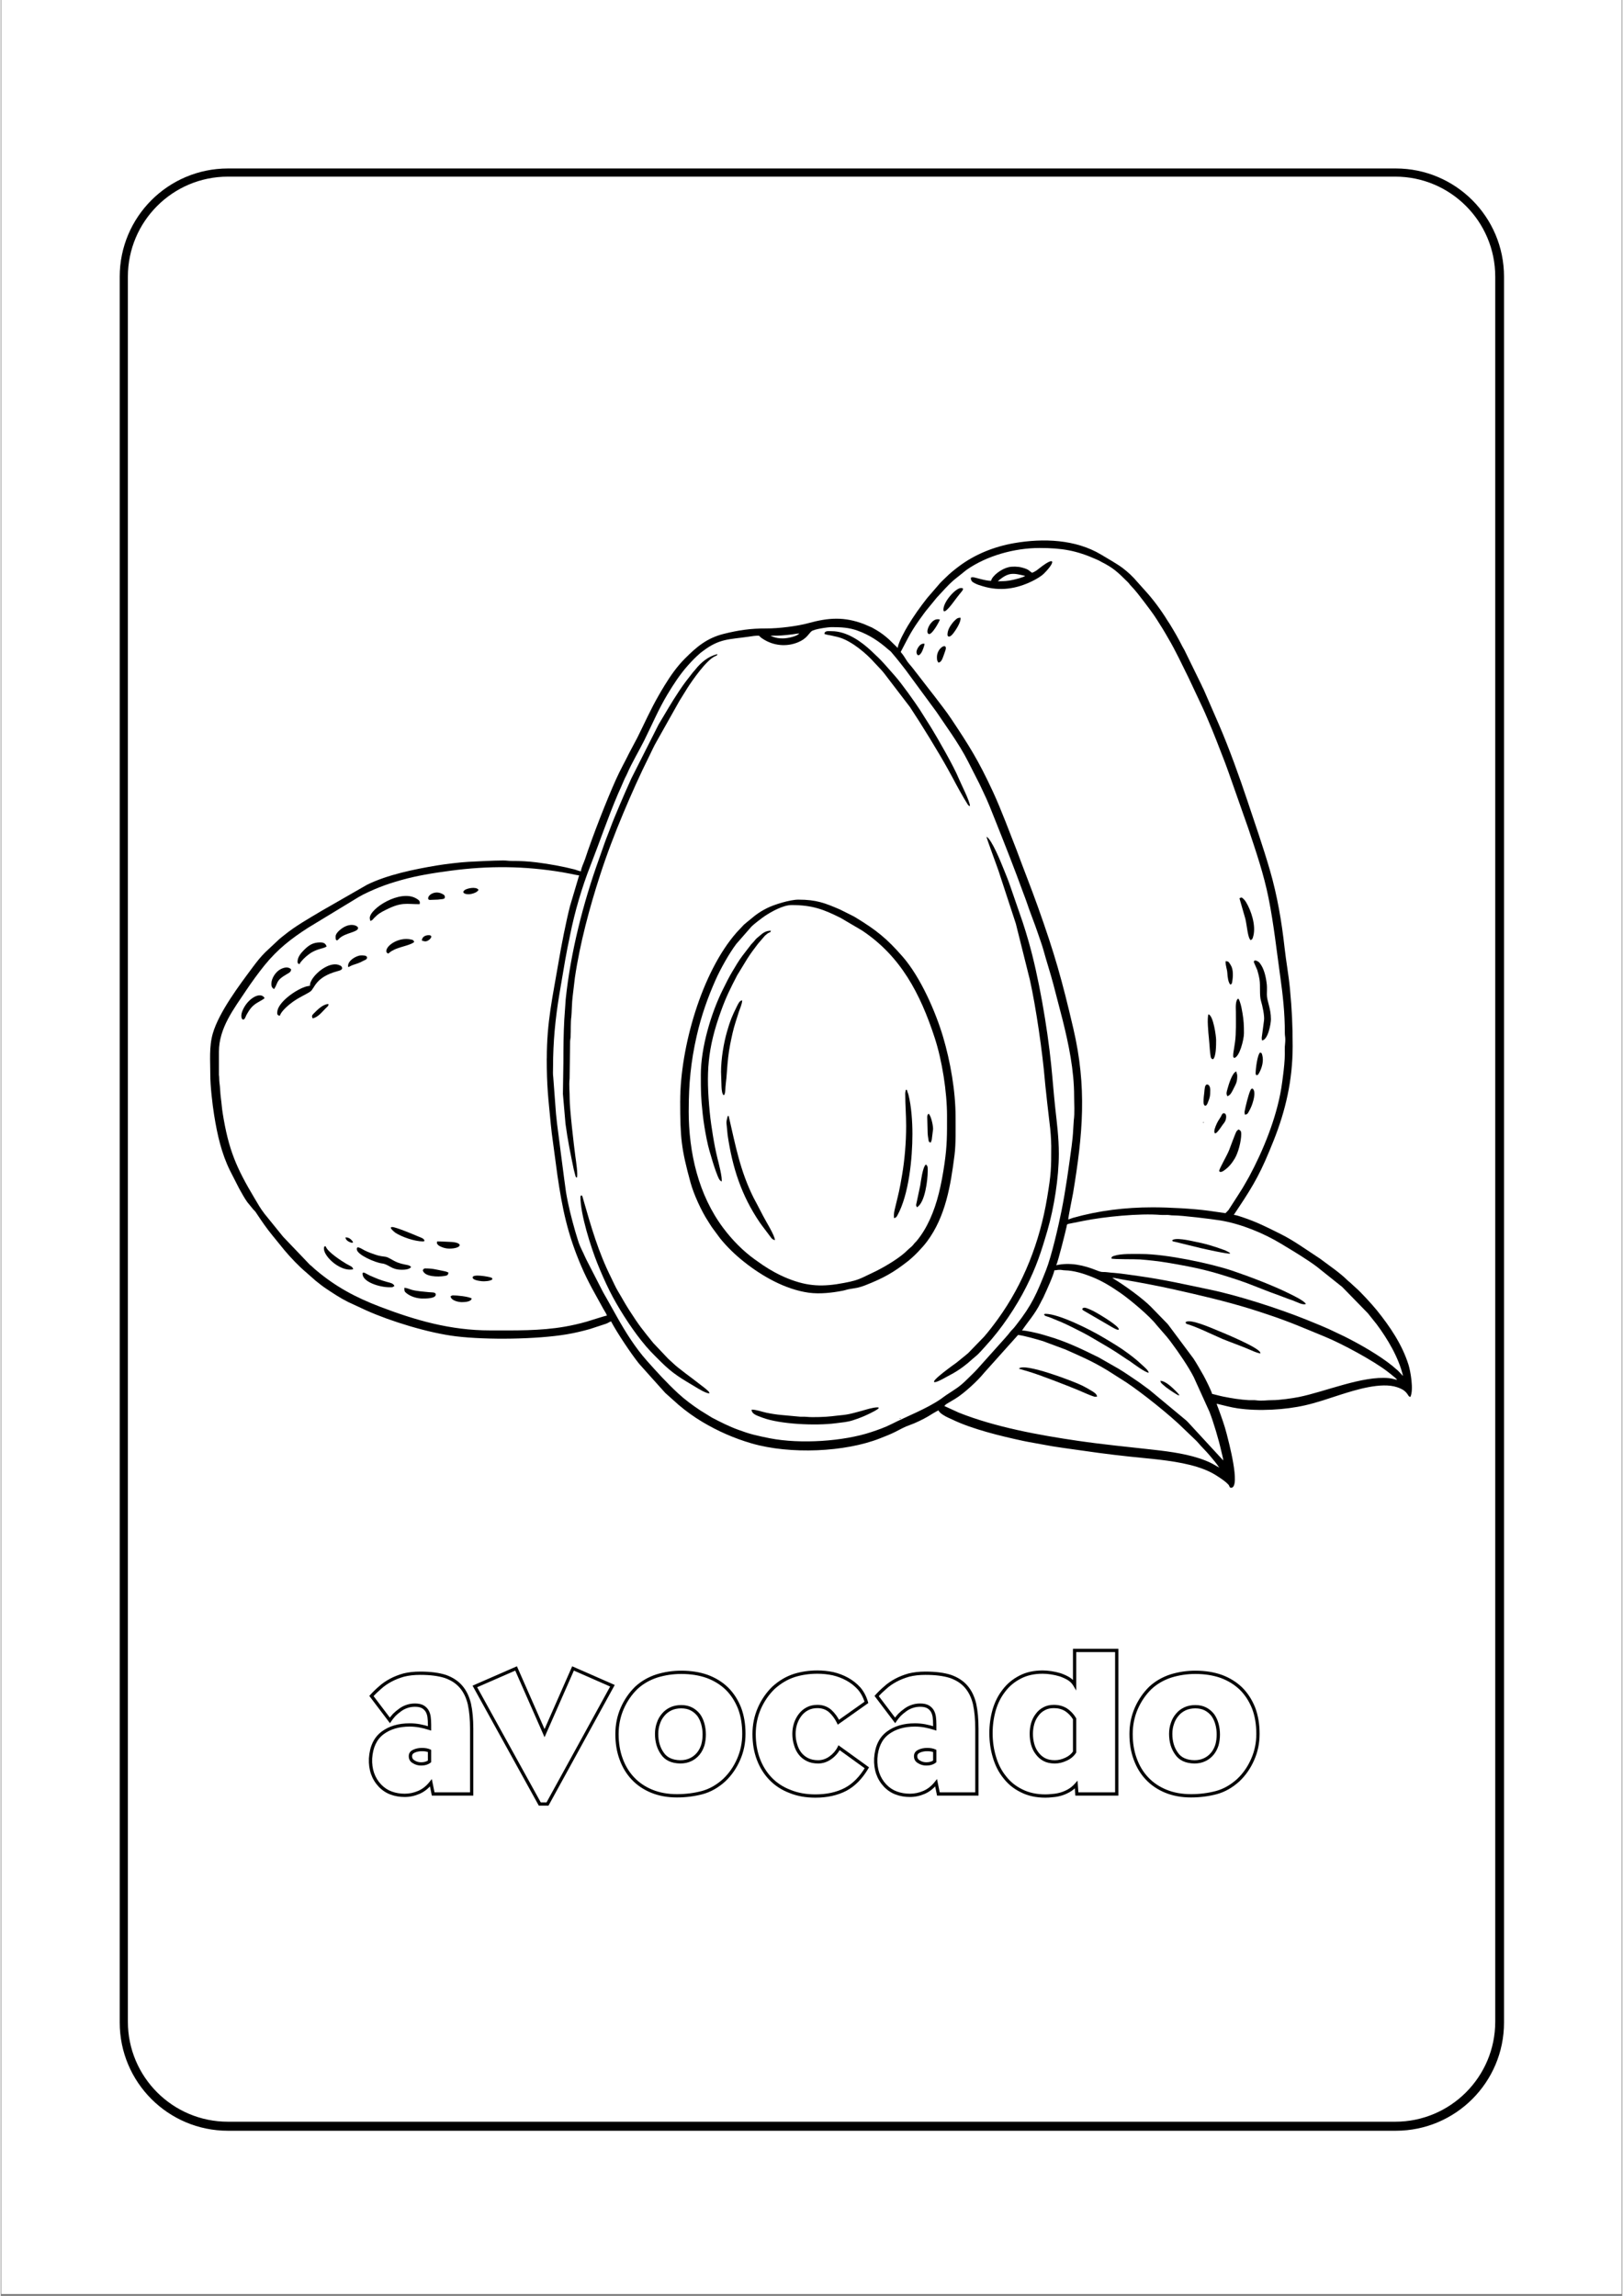 <svg xmlns="http://www.w3.org/2000/svg" xmlns:xlink="http://www.w3.org/1999/xlink" width="794" zoomAndPan="magnify" viewBox="0 0 594.96 842.25" height="1123" preserveAspectRatio="xMidYMid meet" version="1.0"><rect x="0" y="0" width="594.96" height="842.25" fill="#808080" stroke="none"/><defs><g/><clipPath id="d8040aa581"><path d="M 0.246 0 L 594.676 0 L 594.676 841.5 L 0.246 841.5 Z M 0.246 0 " clip-rule="nonzero"/></clipPath><clipPath id="2e2c051a62"><path d="M 43.656 61.805 L 551.578 61.805 L 551.578 782 L 43.656 782 Z M 43.656 61.805 " clip-rule="nonzero"/></clipPath><clipPath id="4760e84a56"><path d="M 83.371 61.805 L 511.867 61.805 C 533.801 61.805 551.578 79.586 551.578 101.52 L 551.578 741.953 C 551.578 763.887 533.801 781.668 511.867 781.668 L 83.371 781.668 C 61.438 781.668 43.656 763.887 43.656 741.953 L 43.656 101.52 C 43.656 79.586 61.438 61.805 83.371 61.805 Z M 83.371 61.805 " clip-rule="nonzero"/></clipPath><clipPath id="e799a18115"><path d="M 0.656 0.805 L 508.578 0.805 L 508.578 720.703 L 0.656 720.703 Z M 0.656 0.805 " clip-rule="nonzero"/></clipPath><clipPath id="2518dbd696"><path d="M 40.371 0.805 L 468.867 0.805 C 490.801 0.805 508.578 18.586 508.578 40.52 L 508.578 680.953 C 508.578 702.887 490.801 720.668 468.867 720.668 L 40.371 720.668 C 18.438 720.668 0.656 702.887 0.656 680.953 L 0.656 40.52 C 0.656 18.586 18.438 0.805 40.371 0.805 Z M 40.371 0.805 " clip-rule="nonzero"/></clipPath><clipPath id="24e7fb6fed"><rect x="0" width="509" y="0" height="721"/></clipPath><clipPath id="126aaec57f"><path d="M 43.656 61.805 L 551.703 61.805 L 551.703 781.914 L 43.656 781.914 Z M 43.656 61.805 " clip-rule="nonzero"/></clipPath><clipPath id="87afdd49a5"><path d="M 83.371 61.805 L 511.859 61.805 C 533.793 61.805 551.574 79.586 551.574 101.52 L 551.574 741.941 C 551.574 763.875 533.793 781.656 511.859 781.656 L 83.371 781.656 C 61.438 781.656 43.656 763.875 43.656 741.941 L 43.656 101.52 C 43.656 79.586 61.438 61.805 83.371 61.805 Z M 83.371 61.805 " clip-rule="nonzero"/></clipPath><clipPath id="b2b30f8378"><path d="M 76.441 198 L 518 198 L 518 545.812 L 76.441 545.812 Z M 76.441 198 " clip-rule="nonzero"/></clipPath></defs><g clip-path="url(#d8040aa581)"><path fill="#ffffff" d="M 0.246 0 L 595.215 0 L 595.215 841.5 L 0.246 841.5 Z M 0.246 0 " fill-opacity="1" fill-rule="nonzero"/><path fill="#ffffff" d="M 0.246 0 L 595.215 0 L 595.215 841.5 L 0.246 841.5 Z M 0.246 0 " fill-opacity="1" fill-rule="nonzero"/></g><g clip-path="url(#2e2c051a62)"><g clip-path="url(#4760e84a56)"><g transform="matrix(1, 0, 0, 1, 43, 61)"><g clip-path="url(#24e7fb6fed)"><g clip-path="url(#e799a18115)"><g clip-path="url(#2518dbd696)"><path fill="#ffffff" d="M 0.656 0.805 L 508.578 0.805 L 508.578 721.027 L 0.656 721.027 Z M 0.656 0.805 " fill-opacity="1" fill-rule="nonzero"/></g></g></g></g></g></g><g clip-path="url(#126aaec57f)"><g clip-path="url(#87afdd49a5)"><path stroke-linecap="butt" transform="matrix(0.749, 0, 0, 0.749, 43.656, 61.804)" fill="none" stroke-linejoin="miter" d="M 53 0 L 624.827 0 C 654.098 0 677.827 23.73 677.827 53.001 L 677.827 907.657 C 677.827 936.928 654.098 960.657 624.827 960.657 L 53 960.657 C 23.729 960.657 -0 936.928 -0 907.657 L -0 53.001 C -0 23.73 23.729 0 53 0 Z M 53 0 " stroke="#000000" stroke-width="8" stroke-opacity="1" stroke-miterlimit="4"/></g></g><g fill="#000000" fill-opacity="1"><g transform="translate(132.256, 658.113)"><g><path d="M 24.473 -25.41 C 24.473 -26.387 24.418 -27.309 24.312 -28.176 C 24.211 -28.93 23.984 -29.605 23.637 -30.203 L 24.156 -30.508 L 23.648 -30.184 C 23.309 -30.715 22.848 -31.152 22.266 -31.492 L 22.566 -32.012 L 22.281 -31.48 C 21.645 -31.824 20.793 -31.996 19.727 -31.996 C 18.734 -31.996 17.797 -31.84 16.918 -31.527 C 16.027 -31.215 15.25 -30.801 14.574 -30.281 L 14.566 -30.273 L 14.559 -30.27 C 13.805 -29.73 13.133 -29.168 12.543 -28.578 L 12.121 -29.004 L 12.562 -28.598 C 11.969 -27.949 11.461 -27.305 11.031 -26.664 L 10.562 -25.961 L 2.984 -35.973 L 3.312 -36.34 C 4.277 -37.418 5.355 -38.469 6.547 -39.488 L 6.938 -39.031 L 6.535 -39.48 C 7.684 -40.516 9.008 -41.434 10.496 -42.234 C 11.984 -43.035 13.641 -43.695 15.469 -44.207 L 15.477 -44.211 L 15.484 -44.211 C 17.316 -44.668 19.371 -44.898 21.648 -44.898 C 25.387 -44.898 28.512 -44.5 31.023 -43.699 L 31.031 -43.699 L 31.039 -43.695 C 33.535 -42.824 35.543 -41.512 37.062 -39.762 C 38.574 -38.016 39.648 -35.812 40.285 -33.152 C 40.852 -30.539 41.137 -27.457 41.137 -23.902 L 41.137 0.602 L 25.922 0.602 L 24.988 -3.977 L 25.574 -4.094 L 26.047 -3.723 C 24.703 -2.027 23.148 -0.797 21.383 -0.035 C 19.637 0.723 17.828 1.102 15.965 1.102 C 14.109 1.102 12.395 0.812 10.824 0.23 C 9.18 -0.359 7.711 -1.328 6.418 -2.676 C 3.852 -5.422 2.652 -8.883 2.828 -13.062 L 2.828 -13.078 C 3.117 -17.496 4.676 -20.766 7.496 -22.879 C 10.223 -24.91 13.656 -25.926 17.801 -25.926 C 19.066 -25.926 20.328 -25.812 21.586 -25.582 C 22.785 -25.355 24.008 -25.039 25.258 -24.645 L 25.074 -24.07 L 24.473 -24.07 Z M 25.676 -25.41 L 25.676 -23.25 L 24.891 -23.5 C 23.688 -23.883 22.516 -24.184 21.371 -24.398 C 20.184 -24.617 18.992 -24.723 17.801 -24.723 C 13.922 -24.723 10.727 -23.789 8.219 -21.918 C 5.691 -20.023 4.293 -17.051 4.027 -13 L 3.426 -13.039 L 4.027 -13.012 C 3.867 -9.168 4.953 -6 7.289 -3.508 C 8.449 -2.293 9.766 -1.426 11.242 -0.898 C 12.68 -0.367 14.254 -0.098 15.965 -0.098 C 17.664 -0.098 19.312 -0.445 20.906 -1.137 C 22.488 -1.82 23.887 -2.93 25.105 -4.469 L 25.906 -5.48 L 27 -0.121 L 26.41 0 L 26.41 -0.602 L 40.535 -0.602 L 40.535 0 L 39.938 0 L 39.938 -23.902 C 39.938 -27.371 39.664 -30.363 39.117 -32.875 C 38.527 -35.344 37.539 -37.375 36.156 -38.973 C 34.777 -40.562 32.938 -41.758 30.645 -42.559 L 30.84 -43.129 L 30.66 -42.555 C 28.266 -43.316 25.262 -43.695 21.648 -43.695 C 19.469 -43.695 17.512 -43.48 15.773 -43.047 L 15.629 -43.629 L 15.793 -43.051 C 14.051 -42.562 12.477 -41.938 11.066 -41.18 C 9.66 -40.422 8.418 -39.555 7.34 -38.586 L 7.332 -38.582 L 7.328 -38.574 C 6.18 -37.59 5.137 -36.578 4.207 -35.539 L 3.762 -35.941 L 4.238 -36.301 L 11.012 -27.359 L 10.531 -26.996 L 10.031 -27.328 C 10.496 -28.023 11.043 -28.719 11.676 -29.41 L 11.684 -29.418 L 11.695 -29.426 C 12.332 -30.062 13.051 -30.672 13.859 -31.246 L 14.207 -30.758 L 13.844 -31.234 C 14.617 -31.828 15.508 -32.305 16.516 -32.66 C 17.527 -33.02 18.598 -33.195 19.727 -33.195 C 20.996 -33.195 22.039 -32.977 22.852 -32.539 L 22.859 -32.535 L 22.871 -32.531 C 23.621 -32.09 24.219 -31.523 24.66 -30.828 L 24.668 -30.82 L 24.672 -30.809 C 25.105 -30.07 25.379 -29.242 25.504 -28.324 C 25.617 -27.41 25.676 -26.438 25.676 -25.41 Z M 24.824 -15.25 C 24.18 -15.547 23.344 -15.699 22.316 -15.699 C 21.289 -15.699 20.398 -15.52 19.645 -15.168 L 19.637 -15.164 L 19.633 -15.164 C 18.98 -14.879 18.652 -14.449 18.652 -13.875 C 18.652 -13.168 18.965 -12.648 19.59 -12.316 L 19.613 -12.305 L 19.633 -12.289 C 20.312 -11.852 21.098 -11.633 21.98 -11.633 C 23.125 -11.633 24.031 -11.898 24.703 -12.426 L 25.074 -11.953 L 24.473 -11.953 L 24.473 -15.797 L 25.074 -15.797 Z M 25.676 -16.18 L 25.676 -11.66 L 25.445 -11.48 C 24.555 -10.781 23.402 -10.434 21.98 -10.434 C 20.859 -10.434 19.859 -10.715 18.98 -11.281 L 19.309 -11.785 L 19.023 -11.254 C 17.977 -11.812 17.453 -12.688 17.453 -13.875 C 17.453 -14.973 18.02 -15.77 19.148 -16.262 L 19.391 -15.715 L 19.137 -16.258 C 20.055 -16.684 21.113 -16.898 22.316 -16.898 C 23.52 -16.898 24.523 -16.715 25.324 -16.344 Z M 25.676 -16.18 "/></g></g></g><g fill="#000000" fill-opacity="1"><g transform="translate(173.959, 658.113)"><g><path d="M 51.008 -39.41 L 27.02 4.277 L 23.465 4.277 L -0.844 -39.738 L 15.438 -46.844 L 26.125 -22.559 L 25.574 -22.316 L 25.027 -22.559 L 35.715 -46.844 L 51.324 -39.988 Z M 49.957 -39.988 L 50.484 -39.699 L 50.242 -39.152 L 35.781 -45.504 L 36.023 -46.055 L 36.574 -45.812 L 25.574 -20.824 L 14.578 -45.812 L 15.129 -46.055 L 15.367 -45.504 L 0.242 -38.898 L 0 -39.449 L 0.527 -39.742 L 24.348 3.387 L 23.82 3.676 L 23.82 3.078 L 26.664 3.078 L 26.664 3.676 L 26.137 3.387 Z M 49.957 -39.988 "/></g></g></g><g fill="#000000" fill-opacity="1"><g transform="translate(224.438, 658.113)"><g><path d="M 23.652 1.27 C 20.176 1.27 17.035 0.699 14.23 -0.445 C 11.422 -1.594 9.039 -3.203 7.086 -5.27 C 5.133 -7.336 3.641 -9.805 2.609 -12.668 C 1.586 -15.461 1.07 -18.566 1.07 -21.98 C 1.07 -25.406 1.727 -28.637 3.043 -31.664 C 4.355 -34.637 6.129 -37.207 8.355 -39.379 L 8.363 -39.383 L 8.367 -39.391 C 10.551 -41.398 13.133 -42.891 16.113 -43.867 C 19.074 -44.777 22.117 -45.234 25.242 -45.234 C 28.82 -45.234 32.062 -44.719 34.969 -43.695 C 37.898 -42.605 40.395 -41.055 42.461 -39.047 C 44.473 -37.031 46.051 -34.594 47.195 -31.734 C 48.281 -28.871 48.828 -25.648 48.828 -22.066 C 48.828 -18.637 48.168 -15.438 46.852 -12.461 C 45.539 -9.438 43.738 -6.836 41.453 -4.664 C 38.867 -2.309 36.078 -0.727 33.086 0.078 C 30.082 0.871 26.938 1.27 23.652 1.27 Z M 23.652 0.066 C 26.832 0.066 29.875 -0.316 32.773 -1.082 C 35.578 -1.836 38.195 -3.32 40.625 -5.535 C 42.793 -7.594 44.504 -10.066 45.754 -12.945 C 47 -15.766 47.625 -18.809 47.625 -22.066 C 47.625 -25.504 47.109 -28.574 46.082 -31.285 C 44.996 -33.996 43.512 -36.297 41.621 -38.184 C 39.676 -40.074 37.324 -41.535 34.57 -42.562 C 31.793 -43.543 28.684 -44.031 25.242 -44.031 C 22.238 -44.031 19.316 -43.594 16.484 -42.723 C 13.672 -41.805 11.234 -40.398 9.184 -38.508 L 8.777 -38.949 L 9.195 -38.52 C 7.078 -36.453 5.395 -34.012 4.145 -31.188 C 2.898 -28.309 2.273 -25.242 2.273 -21.98 C 2.273 -18.711 2.762 -15.742 3.742 -13.074 C 4.715 -10.367 6.121 -8.043 7.961 -6.098 C 9.793 -4.152 12.035 -2.641 14.688 -1.559 C 17.344 -0.473 20.332 0.066 23.652 0.066 Z M 24.906 -12.387 C 26.262 -12.387 27.453 -12.645 28.484 -13.156 C 29.469 -13.625 30.324 -14.297 31.047 -15.176 C 31.723 -16.008 32.242 -17 32.609 -18.152 L 33.18 -17.969 L 32.602 -18.129 C 32.922 -19.301 33.082 -20.531 33.082 -21.816 C 33.082 -23.098 32.922 -24.328 32.602 -25.5 C 32.285 -26.66 31.812 -27.684 31.188 -28.574 L 31.676 -28.918 L 31.199 -28.555 C 30.527 -29.43 29.703 -30.129 28.723 -30.645 C 27.75 -31.156 26.59 -31.41 25.242 -31.41 C 23.934 -31.41 22.762 -31.176 21.727 -30.711 C 20.645 -30.195 19.773 -29.527 19.105 -28.707 L 19.09 -28.691 C 18.363 -27.859 17.816 -26.898 17.453 -25.805 L 17.449 -25.797 L 17.449 -25.789 C 17.027 -24.629 16.816 -23.387 16.816 -22.066 C 16.816 -19.352 17.473 -17.074 18.793 -15.227 L 18.797 -15.219 L 18.805 -15.211 C 20.023 -13.379 22.062 -12.438 24.918 -12.387 Z M 24.895 -11.184 C 21.621 -11.242 19.258 -12.363 17.805 -14.543 L 18.305 -14.879 L 17.816 -14.527 C 16.348 -16.582 15.613 -19.094 15.613 -22.066 C 15.613 -23.527 15.848 -24.906 16.32 -26.199 L 16.883 -25.992 L 16.312 -26.184 C 16.73 -27.43 17.352 -28.531 18.188 -29.48 L 18.637 -29.086 L 18.172 -29.465 C 18.953 -30.426 19.973 -31.207 21.234 -31.809 C 22.426 -32.344 23.762 -32.613 25.242 -32.613 C 26.789 -32.613 28.137 -32.309 29.281 -31.707 C 30.418 -31.109 31.375 -30.301 32.152 -29.285 L 32.16 -29.273 L 32.168 -29.266 C 32.879 -28.262 33.41 -27.109 33.762 -25.816 C 34.109 -24.539 34.285 -23.207 34.285 -21.816 C 34.285 -20.422 34.109 -19.09 33.762 -17.812 L 33.754 -17.789 C 33.34 -16.488 32.746 -15.363 31.973 -14.41 C 31.137 -13.395 30.152 -12.621 29.02 -12.082 C 27.82 -11.484 26.449 -11.184 24.906 -11.184 Z M 24.895 -11.184 "/></g></g></g><g fill="#000000" fill-opacity="1"><g transform="translate(274.332, 658.113)"><g><path d="M 1.488 -21.98 C 1.488 -25.406 2.145 -28.637 3.461 -31.664 C 4.773 -34.637 6.547 -37.207 8.773 -39.379 L 8.789 -39.395 C 11.195 -41.57 13.801 -43.113 16.613 -44.031 C 19.352 -44.887 22.254 -45.316 25.324 -45.316 C 27.262 -45.316 29.195 -45.117 31.129 -44.719 L 31.137 -44.719 L 31.145 -44.715 C 33.094 -44.258 34.898 -43.57 36.562 -42.652 C 38.238 -41.727 39.738 -40.547 41.062 -39.105 L 41.07 -39.094 L 41.078 -39.086 C 42.359 -37.57 43.293 -35.797 43.871 -33.766 L 43.988 -33.355 L 32.781 -25.426 L 32.473 -26.066 C 31.727 -27.613 30.77 -28.918 29.602 -29.98 C 28.438 -30.988 27.016 -31.496 25.324 -31.496 C 24.031 -31.496 22.898 -31.238 21.926 -30.727 C 20.945 -30.211 20.121 -29.516 19.449 -28.637 C 18.766 -27.742 18.238 -26.742 17.871 -25.637 C 17.5 -24.477 17.316 -23.285 17.316 -22.066 C 17.316 -20.734 17.504 -19.484 17.875 -18.32 L 17.879 -18.309 L 17.879 -18.297 C 18.195 -17.145 18.691 -16.129 19.367 -15.242 C 20.035 -14.367 20.883 -13.672 21.918 -13.156 C 22.945 -12.645 24.164 -12.387 25.574 -12.387 C 27.062 -12.387 28.449 -12.848 29.738 -13.777 C 31.051 -14.723 32.047 -15.875 32.727 -17.234 L 33.043 -17.867 L 44.258 -9.777 L 43.98 -9.305 C 41.75 -5.531 39.051 -2.809 35.887 -1.141 C 32.676 0.523 28.906 1.352 24.574 1.352 C 21.039 1.352 17.871 0.781 15.066 -0.363 L 15.297 -0.918 L 15.082 -0.359 C 12.211 -1.449 9.773 -3.027 7.762 -5.098 C 5.754 -7.164 4.203 -9.629 3.117 -12.492 C 2.031 -15.344 1.488 -18.508 1.488 -21.98 Z M 2.691 -21.98 C 2.691 -18.656 3.207 -15.637 4.238 -12.918 C 5.27 -10.211 6.73 -7.883 8.621 -5.934 C 10.512 -3.992 12.805 -2.508 15.508 -1.48 L 15.516 -1.477 L 15.523 -1.477 C 18.18 -0.391 21.195 0.152 24.574 0.152 C 28.711 0.152 32.293 -0.633 35.324 -2.203 C 38.289 -3.766 40.828 -6.336 42.945 -9.918 L 43.461 -9.613 L 43.109 -9.125 L 32.914 -16.48 L 33.266 -16.969 L 33.801 -16.699 C 33.035 -15.16 31.914 -13.863 30.441 -12.801 C 28.941 -11.723 27.32 -11.184 25.574 -11.184 C 23.977 -11.184 22.578 -11.484 21.379 -12.082 C 20.18 -12.684 19.191 -13.492 18.41 -14.512 C 17.641 -15.523 17.078 -16.676 16.723 -17.98 L 17.301 -18.137 L 16.73 -17.953 C 16.32 -19.238 16.117 -20.609 16.117 -22.066 C 16.117 -23.41 16.32 -24.727 16.73 -26.016 C 17.141 -27.25 17.73 -28.367 18.496 -29.367 C 19.273 -30.383 20.23 -31.191 21.367 -31.789 C 22.516 -32.395 23.832 -32.695 25.324 -32.695 C 27.312 -32.695 29.008 -32.086 30.41 -30.867 C 31.691 -29.703 32.742 -28.273 33.555 -26.59 L 33.016 -26.328 L 32.668 -26.816 L 42.949 -34.09 L 43.293 -33.598 L 42.719 -33.434 C 42.184 -35.301 41.332 -36.926 40.16 -38.309 L 40.621 -38.699 L 40.18 -38.293 C 38.941 -39.637 37.543 -40.738 35.984 -41.598 C 34.418 -42.465 32.711 -43.113 30.871 -43.547 L 31.008 -44.129 L 30.887 -43.543 C 29.031 -43.926 27.18 -44.113 25.324 -44.113 C 22.379 -44.113 19.598 -43.707 16.984 -42.891 C 14.336 -42.027 11.875 -40.562 9.598 -38.504 L 9.195 -38.949 L 9.613 -38.52 C 7.496 -36.453 5.812 -34.012 4.562 -31.188 C 3.316 -28.309 2.691 -25.242 2.691 -21.98 Z M 2.691 -21.98 "/></g></g></g><g fill="#000000" fill-opacity="1"><g transform="translate(317.623, 658.113)"><g><path d="M 24.473 -25.41 C 24.473 -26.387 24.418 -27.309 24.312 -28.176 C 24.211 -28.93 23.984 -29.605 23.637 -30.203 L 24.156 -30.508 L 23.648 -30.184 C 23.309 -30.715 22.848 -31.152 22.266 -31.492 L 22.566 -32.012 L 22.281 -31.48 C 21.645 -31.824 20.793 -31.996 19.727 -31.996 C 18.734 -31.996 17.797 -31.84 16.918 -31.527 C 16.027 -31.215 15.25 -30.801 14.574 -30.281 L 14.566 -30.273 L 14.559 -30.27 C 13.805 -29.73 13.133 -29.168 12.543 -28.578 L 12.121 -29.004 L 12.562 -28.598 C 11.969 -27.949 11.461 -27.305 11.031 -26.664 L 10.562 -25.961 L 2.984 -35.973 L 3.312 -36.34 C 4.277 -37.418 5.355 -38.469 6.547 -39.488 L 6.938 -39.031 L 6.535 -39.48 C 7.684 -40.516 9.008 -41.434 10.496 -42.234 C 11.984 -43.035 13.641 -43.695 15.469 -44.207 L 15.477 -44.211 L 15.484 -44.211 C 17.316 -44.668 19.371 -44.898 21.648 -44.898 C 25.387 -44.898 28.512 -44.5 31.023 -43.699 L 31.031 -43.699 L 31.039 -43.695 C 33.535 -42.824 35.543 -41.512 37.062 -39.762 C 38.574 -38.016 39.648 -35.812 40.285 -33.152 C 40.852 -30.539 41.137 -27.457 41.137 -23.902 L 41.137 0.602 L 25.922 0.602 L 24.988 -3.977 L 25.574 -4.094 L 26.047 -3.723 C 24.703 -2.027 23.148 -0.797 21.383 -0.035 C 19.637 0.723 17.828 1.102 15.965 1.102 C 14.109 1.102 12.395 0.812 10.824 0.23 C 9.18 -0.359 7.711 -1.328 6.418 -2.676 C 3.852 -5.422 2.652 -8.883 2.828 -13.062 L 2.828 -13.078 C 3.117 -17.496 4.676 -20.766 7.496 -22.879 C 10.223 -24.91 13.656 -25.926 17.801 -25.926 C 19.066 -25.926 20.328 -25.812 21.586 -25.582 C 22.785 -25.355 24.008 -25.039 25.258 -24.645 L 25.074 -24.07 L 24.473 -24.07 Z M 25.676 -25.41 L 25.676 -23.25 L 24.891 -23.5 C 23.688 -23.883 22.516 -24.184 21.371 -24.398 C 20.184 -24.617 18.992 -24.723 17.801 -24.723 C 13.922 -24.723 10.727 -23.789 8.219 -21.918 C 5.691 -20.023 4.293 -17.051 4.027 -13 L 3.426 -13.039 L 4.027 -13.012 C 3.867 -9.168 4.953 -6 7.289 -3.508 C 8.449 -2.293 9.766 -1.426 11.242 -0.898 C 12.68 -0.367 14.254 -0.098 15.965 -0.098 C 17.664 -0.098 19.312 -0.445 20.906 -1.137 C 22.488 -1.82 23.887 -2.93 25.105 -4.469 L 25.906 -5.48 L 27 -0.121 L 26.41 0 L 26.41 -0.602 L 40.535 -0.602 L 40.535 0 L 39.938 0 L 39.938 -23.902 C 39.938 -27.371 39.664 -30.363 39.117 -32.875 C 38.527 -35.344 37.539 -37.375 36.156 -38.973 C 34.777 -40.562 32.938 -41.758 30.645 -42.559 L 30.84 -43.129 L 30.66 -42.555 C 28.266 -43.316 25.262 -43.695 21.648 -43.695 C 19.469 -43.695 17.512 -43.48 15.773 -43.047 L 15.629 -43.629 L 15.793 -43.051 C 14.051 -42.562 12.477 -41.938 11.066 -41.18 C 9.66 -40.422 8.418 -39.555 7.34 -38.586 L 7.332 -38.582 L 7.328 -38.574 C 6.18 -37.59 5.137 -36.578 4.207 -35.539 L 3.762 -35.941 L 4.238 -36.301 L 11.012 -27.359 L 10.531 -26.996 L 10.031 -27.328 C 10.496 -28.023 11.043 -28.719 11.676 -29.41 L 11.684 -29.418 L 11.695 -29.426 C 12.332 -30.062 13.051 -30.672 13.859 -31.246 L 14.207 -30.758 L 13.844 -31.234 C 14.617 -31.828 15.508 -32.305 16.516 -32.66 C 17.527 -33.02 18.598 -33.195 19.727 -33.195 C 20.996 -33.195 22.039 -32.977 22.852 -32.539 L 22.859 -32.535 L 22.871 -32.531 C 23.621 -32.09 24.219 -31.523 24.66 -30.828 L 24.668 -30.82 L 24.672 -30.809 C 25.105 -30.07 25.379 -29.242 25.504 -28.324 C 25.617 -27.41 25.676 -26.438 25.676 -25.41 Z M 24.824 -15.25 C 24.18 -15.547 23.344 -15.699 22.316 -15.699 C 21.289 -15.699 20.398 -15.52 19.645 -15.168 L 19.637 -15.164 L 19.633 -15.164 C 18.98 -14.879 18.652 -14.449 18.652 -13.875 C 18.652 -13.168 18.965 -12.648 19.59 -12.316 L 19.613 -12.305 L 19.633 -12.289 C 20.312 -11.852 21.098 -11.633 21.98 -11.633 C 23.125 -11.633 24.031 -11.898 24.703 -12.426 L 25.074 -11.953 L 24.473 -11.953 L 24.473 -15.797 L 25.074 -15.797 Z M 25.676 -16.18 L 25.676 -11.66 L 25.445 -11.48 C 24.555 -10.781 23.402 -10.434 21.98 -10.434 C 20.859 -10.434 19.859 -10.715 18.98 -11.281 L 19.309 -11.785 L 19.023 -11.254 C 17.977 -11.812 17.453 -12.688 17.453 -13.875 C 17.453 -14.973 18.02 -15.77 19.148 -16.262 L 19.391 -15.715 L 19.137 -16.258 C 20.055 -16.684 21.113 -16.898 22.316 -16.898 C 23.52 -16.898 24.523 -16.715 25.324 -16.344 Z M 25.676 -16.18 "/></g></g></g><g fill="#000000" fill-opacity="1"><g transform="translate(360.998, 658.113)"><g><path d="M 1.738 -22.316 C 1.738 -25.324 2.137 -28.223 2.934 -31.008 C 3.734 -33.758 4.969 -36.195 6.633 -38.316 C 8.242 -40.445 10.289 -42.145 12.766 -43.41 C 15.188 -44.68 18.039 -45.316 21.312 -45.316 C 22.289 -45.316 23.352 -45.23 24.496 -45.059 C 25.637 -44.887 26.781 -44.629 27.922 -44.289 L 27.945 -44.281 C 29.098 -43.875 30.164 -43.387 31.145 -42.809 L 31.156 -42.805 L 31.168 -42.797 C 32.191 -42.133 32.98 -41.344 33.531 -40.43 L 33.016 -40.117 L 32.414 -40.117 L 32.414 -53.258 L 49.078 -53.258 L 49.078 0.602 L 33.293 0.602 L 33 -3.383 L 33.598 -3.426 L 34.051 -3.031 C 33.168 -2.031 32.195 -1.234 31.133 -0.645 C 30.09 -0.066 29.043 0.371 27.992 0.664 C 26.949 0.953 25.934 1.125 24.941 1.184 L 24.906 0.586 L 24.977 1.184 C 24.008 1.297 23.121 1.352 22.316 1.352 C 18.875 1.352 15.859 0.691 13.266 -0.637 C 10.68 -1.898 8.551 -3.629 6.879 -5.82 L 7.355 -6.184 L 6.887 -5.805 C 5.168 -7.93 3.875 -10.453 3.02 -13.371 C 2.164 -16.211 1.738 -19.191 1.738 -22.316 Z M 2.941 -22.316 C 2.941 -19.309 3.352 -16.441 4.172 -13.711 C 4.984 -10.945 6.199 -8.562 7.82 -6.562 L 7.832 -6.551 C 9.391 -4.508 11.383 -2.891 13.812 -1.703 C 16.234 -0.469 19.07 0.152 22.316 0.152 C 23.074 0.152 23.914 0.098 24.836 -0.012 L 24.855 -0.012 L 24.871 -0.016 C 25.777 -0.066 26.711 -0.227 27.672 -0.496 C 28.629 -0.762 29.59 -1.16 30.551 -1.695 C 31.492 -2.219 32.359 -2.93 33.148 -3.824 L 34.094 -4.895 L 34.449 -0.043 L 33.852 0 L 33.852 -0.602 L 48.477 -0.602 L 48.477 0 L 47.875 0 L 47.875 -52.656 L 48.477 -52.656 L 48.477 -52.055 L 33.016 -52.055 L 33.016 -52.656 L 33.613 -52.656 L 33.613 -37.949 L 32.5 -39.809 C 32.047 -40.566 31.383 -41.227 30.516 -41.789 L 30.84 -42.293 L 30.535 -41.773 C 29.625 -42.312 28.629 -42.77 27.551 -43.145 L 27.75 -43.711 L 27.574 -43.137 C 26.488 -43.465 25.402 -43.707 24.316 -43.871 C 23.23 -44.035 22.23 -44.113 21.312 -44.113 C 18.234 -44.113 15.57 -43.523 13.312 -42.344 C 10.996 -41.156 9.086 -39.57 7.578 -37.574 C 6.008 -35.574 4.848 -33.273 4.09 -30.676 C 3.324 -28 2.941 -25.215 2.941 -22.316 Z M 17.734 -22.066 C 17.734 -20.781 17.895 -19.555 18.215 -18.379 C 18.527 -17.227 19.023 -16.211 19.699 -15.324 L 19.707 -15.32 L 19.711 -15.312 C 20.379 -14.387 21.203 -13.664 22.18 -13.152 C 23.148 -12.641 24.336 -12.387 25.742 -12.387 C 27.043 -12.387 28.352 -12.699 29.66 -13.328 C 30.898 -13.898 31.848 -14.688 32.512 -15.707 L 33.016 -15.379 L 32.414 -15.379 L 32.414 -27.582 L 33.016 -27.582 L 32.5 -27.273 C 31.711 -28.586 30.715 -29.637 29.512 -30.422 L 29.84 -30.926 L 29.527 -30.41 C 28.34 -31.133 26.969 -31.496 25.41 -31.496 C 24.121 -31.496 23.02 -31.242 22.105 -30.734 L 22.102 -30.73 L 22.094 -30.727 C 21.121 -30.215 20.328 -29.523 19.715 -28.656 L 19.707 -28.648 L 19.699 -28.637 C 19.023 -27.75 18.527 -26.758 18.215 -25.66 C 17.895 -24.492 17.734 -23.293 17.734 -22.066 Z M 16.535 -22.066 C 16.535 -23.402 16.707 -24.711 17.059 -25.992 C 17.414 -27.234 17.977 -28.359 18.746 -29.367 L 19.223 -29.004 L 18.734 -29.348 C 19.457 -30.375 20.391 -31.188 21.535 -31.789 L 21.816 -31.258 L 21.523 -31.785 C 22.617 -32.391 23.91 -32.695 25.41 -32.695 C 27.191 -32.695 28.773 -32.277 30.152 -31.438 L 30.168 -31.43 C 31.523 -30.543 32.645 -29.363 33.531 -27.891 L 33.613 -27.746 L 33.613 -15.199 L 33.52 -15.051 C 32.73 -13.84 31.617 -12.906 30.184 -12.246 C 28.707 -11.539 27.227 -11.184 25.742 -11.184 C 24.141 -11.184 22.766 -11.484 21.617 -12.09 C 20.477 -12.691 19.516 -13.531 18.738 -14.609 L 19.223 -14.961 L 18.746 -14.598 C 17.973 -15.605 17.41 -16.762 17.055 -18.062 C 16.707 -19.34 16.535 -20.676 16.535 -22.066 Z M 16.535 -22.066 "/></g></g></g><g fill="#000000" fill-opacity="1"><g transform="translate(413.065, 658.113)"><g><path d="M 23.652 1.27 C 20.176 1.27 17.035 0.699 14.23 -0.445 C 11.422 -1.594 9.039 -3.203 7.086 -5.27 C 5.133 -7.336 3.641 -9.805 2.609 -12.668 C 1.586 -15.461 1.07 -18.566 1.07 -21.98 C 1.07 -25.406 1.727 -28.637 3.043 -31.664 C 4.355 -34.637 6.129 -37.207 8.355 -39.379 L 8.363 -39.383 L 8.367 -39.391 C 10.551 -41.398 13.133 -42.891 16.113 -43.867 C 19.074 -44.777 22.117 -45.234 25.242 -45.234 C 28.82 -45.234 32.062 -44.719 34.969 -43.695 C 37.898 -42.605 40.395 -41.055 42.461 -39.047 C 44.473 -37.031 46.051 -34.594 47.195 -31.734 C 48.281 -28.871 48.828 -25.648 48.828 -22.066 C 48.828 -18.637 48.168 -15.438 46.852 -12.461 C 45.539 -9.438 43.738 -6.836 41.453 -4.664 C 38.867 -2.309 36.078 -0.727 33.086 0.078 C 30.082 0.871 26.938 1.27 23.652 1.27 Z M 23.652 0.066 C 26.832 0.066 29.875 -0.316 32.773 -1.082 C 35.578 -1.836 38.195 -3.32 40.625 -5.535 C 42.793 -7.594 44.504 -10.066 45.754 -12.945 C 47 -15.766 47.625 -18.809 47.625 -22.066 C 47.625 -25.504 47.109 -28.574 46.082 -31.285 C 44.996 -33.996 43.512 -36.297 41.621 -38.184 C 39.676 -40.074 37.324 -41.535 34.57 -42.562 C 31.793 -43.543 28.684 -44.031 25.242 -44.031 C 22.238 -44.031 19.316 -43.594 16.484 -42.723 C 13.672 -41.805 11.234 -40.398 9.184 -38.508 L 8.777 -38.949 L 9.195 -38.52 C 7.078 -36.453 5.395 -34.012 4.145 -31.188 C 2.898 -28.309 2.273 -25.242 2.273 -21.98 C 2.273 -18.711 2.762 -15.742 3.742 -13.074 C 4.715 -10.367 6.121 -8.043 7.961 -6.098 C 9.793 -4.152 12.035 -2.641 14.688 -1.559 C 17.344 -0.473 20.332 0.066 23.652 0.066 Z M 24.906 -12.387 C 26.262 -12.387 27.453 -12.645 28.484 -13.156 C 29.469 -13.625 30.324 -14.297 31.047 -15.176 C 31.723 -16.008 32.242 -17 32.609 -18.152 L 33.18 -17.969 L 32.602 -18.129 C 32.922 -19.301 33.082 -20.531 33.082 -21.816 C 33.082 -23.098 32.922 -24.328 32.602 -25.5 C 32.285 -26.66 31.812 -27.684 31.188 -28.574 L 31.676 -28.918 L 31.199 -28.555 C 30.527 -29.43 29.703 -30.129 28.723 -30.645 C 27.75 -31.156 26.59 -31.41 25.242 -31.41 C 23.934 -31.41 22.762 -31.176 21.727 -30.711 C 20.645 -30.195 19.773 -29.527 19.105 -28.707 L 19.09 -28.691 C 18.363 -27.859 17.816 -26.898 17.453 -25.805 L 17.449 -25.797 L 17.449 -25.789 C 17.027 -24.629 16.816 -23.387 16.816 -22.066 C 16.816 -19.352 17.473 -17.074 18.793 -15.227 L 18.797 -15.219 L 18.805 -15.211 C 20.023 -13.379 22.062 -12.438 24.918 -12.387 Z M 24.895 -11.184 C 21.621 -11.242 19.258 -12.363 17.805 -14.543 L 18.305 -14.879 L 17.816 -14.527 C 16.348 -16.582 15.613 -19.094 15.613 -22.066 C 15.613 -23.527 15.848 -24.906 16.32 -26.199 L 16.883 -25.992 L 16.312 -26.184 C 16.73 -27.43 17.352 -28.531 18.188 -29.48 L 18.637 -29.086 L 18.172 -29.465 C 18.953 -30.426 19.973 -31.207 21.234 -31.809 C 22.426 -32.344 23.762 -32.613 25.242 -32.613 C 26.789 -32.613 28.137 -32.309 29.281 -31.707 C 30.418 -31.109 31.375 -30.301 32.152 -29.285 L 32.16 -29.273 L 32.168 -29.266 C 32.879 -28.262 33.41 -27.109 33.762 -25.816 C 34.109 -24.539 34.285 -23.207 34.285 -21.816 C 34.285 -20.422 34.109 -19.09 33.762 -17.812 L 33.754 -17.789 C 33.34 -16.488 32.746 -15.363 31.973 -14.41 C 31.137 -13.395 30.152 -12.621 29.02 -12.082 C 27.82 -11.484 26.449 -11.184 24.906 -11.184 Z M 24.895 -11.184 "/></g></g></g><g clip-path="url(#b2b30f8378)"><path fill="#000000" d="M 447.09 538.387 L 444.676 537.016 C 443.867 536.566 442.977 536.18 442.086 535.82 C 436.242 533.484 429.281 532.539 422.84 531.82 C 413.426 530.773 404.395 529.891 395.273 528.566 C 380.938 526.48 364.777 523.504 351.551 518.227 L 346.23 515.797 C 346.684 515.129 347.379 514.832 348.113 514.383 C 348.852 513.934 349.465 513.574 350.184 513.152 C 353.469 511.176 358.578 506.41 360.719 503.727 L 373.266 489.727 C 375.285 489.891 380.273 491.352 382.387 491.98 L 390.68 495.066 C 396.387 497.625 400.227 499.188 406.094 502.734 L 413.047 507.156 C 418.762 510.961 429.309 519.348 434.285 524.34 L 438.164 528.055 C 438.512 528.402 438.832 528.68 439.145 529.047 C 440.652 530.848 442 532.043 443.691 534.055 C 444.922 535.52 446.055 536.824 447.102 538.395 Z M 386.594 465.973 C 386.484 467.332 383.555 473.812 382.91 475.156 C 382.605 475.781 382.57 476.012 382.211 476.609 C 381.926 477.078 381.781 477.418 381.531 477.914 C 379.438 482.152 376.895 484.836 374.719 488.082 C 376.27 488.082 379.621 488.898 381.246 489.305 C 382.34 489.578 383.141 489.855 384.188 490.16 C 390.727 492.023 396.855 494.977 402.906 497.98 L 410.145 502.117 C 412.727 503.664 414.621 505.051 417.016 506.633 C 417.797 507.148 418.523 507.691 419.223 508.215 C 419.918 508.738 420.645 509.242 421.406 509.812 L 434.918 521.039 C 435.258 521.332 435.5 521.617 435.828 521.949 L 448.559 535.766 C 448.477 534.738 448.047 533.32 447.809 532.234 C 446.945 528.32 444.969 521.637 443.5 517.902 L 437.738 505.199 C 435.855 501.477 432.172 496.09 429.629 492.695 C 429.031 491.906 428.48 491.125 427.828 490.371 L 423.996 485.957 C 421.59 482.805 414.316 476.727 410.883 474.348 C 407.664 472.113 404.223 469.941 400.336 468.406 C 397.352 467.223 393.84 466.09 390.371 466.008 C 389.516 465.988 389.332 465.816 388.395 465.832 C 387.457 465.852 387.41 466.008 386.586 466.008 Z M 407.859 468.773 L 408.648 469.297 C 412.453 471.59 418.965 476.305 421.996 479.367 L 428.094 485.637 C 428.406 485.977 428.398 486.039 428.672 486.371 L 437.621 498.367 C 438.969 500.418 440.09 502.477 441.305 504.574 C 441.828 505.465 444.383 510.559 444.445 511.332 C 445.879 511.66 447.172 512.066 448.688 512.359 C 451.73 512.965 454.75 513.465 457.957 513.637 C 458.82 513.684 459.703 513.562 460.547 513.684 C 462.852 513.996 464.535 513.621 466.527 513.637 C 469.055 513.656 473.922 512.965 476.266 512.496 C 485.957 510.551 499.688 504.609 509.359 505.574 C 510.379 505.676 511.41 505.988 512.348 506.211 C 512.035 505.742 511.637 505.391 511.188 505.051 C 510.738 504.711 510.5 504.445 510.012 504.086 C 509.527 503.727 509.16 503.414 508.719 503.074 C 503.656 499.188 492.211 492.961 485.828 490.352 C 478.59 487.391 472.957 484.891 465.176 482.316 C 462.938 481.57 460.742 480.828 458.461 480.129 C 449.039 477.242 439.797 475.102 430.188 472.957 C 424.586 471.707 417.238 470.32 411.516 469.371 C 410.559 469.215 408.84 468.785 407.84 468.758 Z M 387.254 464.152 C 392.297 462.973 397.441 464.16 401.926 465.961 C 404.441 466.973 404.039 466.449 406.262 466.742 C 407.051 466.844 407.805 466.91 408.52 466.953 C 410.57 467.082 415.445 467.82 417.723 468.141 C 426.918 469.426 434.727 471.23 443.617 473.078 C 454.117 475.258 468.797 480 478.836 484.027 C 481.777 485.203 486.863 487.262 489.566 488.633 L 493.137 490.332 C 498.805 493.172 505.758 497.145 510.609 501.062 C 511.133 501.484 511.438 501.805 511.941 502.203 C 513.125 503.121 514.145 504.508 514.512 504.746 C 512.961 498.074 508.855 491.168 504.812 485.754 L 501.59 481.727 L 492.137 472.047 C 491.824 471.773 491.789 471.801 491.484 471.543 L 482.867 464.664 C 481.988 464.004 481.133 463.398 480.168 462.754 C 475.988 459.969 473.82 458.707 469.816 456.281 C 463.469 452.438 455.184 448.992 447.551 447.723 C 444.324 447.188 433.184 445.836 430.289 445.867 C 429.227 445.867 428.949 445.707 427.984 445.691 C 427.25 445.691 426.395 445.746 425.68 445.691 C 417.836 445.039 404.762 446.352 397.195 447.887 L 391.691 448.98 C 391.059 449.223 391.242 449.266 391.078 450.012 C 390.562 452.328 387.98 462.672 387.266 464.18 Z M 202.652 391.57 C 202.652 392.738 202.551 394.008 202.723 395.129 L 203.734 408.633 C 203.891 409.762 203.965 410.957 204.082 411.906 C 204.082 411.906 207.07 435.273 207.398 437.289 C 208.234 442.297 209.449 447.059 210.828 451.84 C 211.109 452.824 211.367 453.543 211.633 454.488 C 212.242 456.621 212.875 457.836 213.738 459.637 C 214.168 460.547 214.445 461.227 214.887 462.109 L 220.93 473.879 C 221.316 474.621 221.832 475.477 222.242 476.195 L 226.094 483.062 C 229.199 488.621 232.852 494.434 237.125 499.23 C 240.789 503.352 244.453 507.367 248.496 511.109 C 250.984 513.418 253.762 515.457 256.598 517.352 L 260.98 520.062 C 264.066 521.664 267.316 523.336 270.809 524.578 C 272.691 525.25 274.289 525.828 276.312 526.332 C 278.332 526.84 280.121 527.215 282.125 527.613 C 293.543 529.844 309.324 528.715 319.355 525.367 C 321.898 524.523 324.434 523.641 326.805 522.438 C 332.527 519.523 339.73 516.82 344.945 513.207 C 345.699 512.684 346.176 512.27 346.957 511.754 C 350.293 509.539 351.68 508.895 354.73 505.844 C 355.895 504.676 357.082 503.582 358.191 502.375 L 368.711 490.637 C 369.059 490.188 369.133 490.148 369.48 489.754 C 370.059 489.102 370.418 488.477 371.051 487.859 C 371.688 487.246 372.07 486.738 372.648 485.992 C 378.371 478.695 380.137 474.52 383.508 466.008 C 385.547 460.859 388.082 449.828 389.211 444.172 C 390.766 436.414 391.848 428.371 392.922 420.5 C 393.207 418.395 393.41 416.328 393.512 414.168 L 393.723 410.914 C 394.09 408.246 393.84 404.871 393.84 402.125 C 393.84 392.602 391.84 383.066 389.59 374.047 L 386.254 361.215 C 385.16 357.051 383.766 352.84 382.625 348.676 C 382.074 346.66 381.293 344.594 380.625 342.59 C 379.293 338.598 377.664 334.711 376.344 330.711 C 376.02 329.734 375.582 328.668 375.23 327.703 C 372.062 318.961 368.59 310.164 365.184 301.633 C 363.656 297.816 362.195 293.945 360.379 290.27 C 359.93 289.352 359.516 288.375 359.055 287.465 C 358.598 286.555 354.996 279.484 354.996 279.484 C 353.25 276.012 351.09 272.602 348.941 269.383 L 344.062 262.223 C 343.559 261.449 342.973 260.641 342.422 259.914 L 332.152 245.941 C 330.938 244.332 329.836 242.953 328.594 241.418 L 326.711 239.172 C 326.336 238.73 326.078 238.648 325.648 238.262 C 322.285 235.277 318.723 232.914 314.414 231.359 C 311.227 230.199 308.312 230.062 304.832 230.062 C 303.473 230.062 298.348 230.797 297.457 231.59 C 296.363 232.555 295.719 234.293 292.57 235.605 C 288.297 237.391 283.438 236.883 279.609 234.355 C 279.285 234.145 279.059 233.996 278.754 233.73 C 278.469 233.473 278.379 233.199 277.965 233.199 C 276.633 233.199 275.641 233.398 274.391 233.574 C 267.199 234.621 263.801 234.219 257.785 238.73 C 257.406 239.016 257.086 239.23 256.746 239.512 C 255.121 240.902 253.547 242.52 252.125 244.121 C 249.223 247.391 246.871 250.996 244.621 254.746 C 241.34 260.199 238.887 266.055 236.051 271.734 C 234.195 275.441 231.465 280.02 229.887 283.715 C 229.512 284.598 229.051 285.312 228.711 286.16 C 228.023 287.871 227.242 289.469 226.496 291.207 C 222.805 299.82 219.793 308.805 216.375 317.527 C 213.223 325.555 210.613 334.461 208.898 343.031 C 208.703 343.984 208.504 345.125 208.289 346.047 C 207.832 348.066 207.52 350.117 207.113 352.133 L 205.004 364.531 C 203.488 373.617 202.652 382.074 202.652 391.543 Z M 200.336 388.27 C 200.336 398.824 200.887 402.566 201.832 412.504 C 202.027 414.496 202.312 416.926 202.598 418.836 C 203.191 422.965 203.66 427.055 204.238 431.047 C 206.039 443.457 208.008 452.797 212.91 464.27 C 215.613 470.594 218.027 474.512 221.16 480.258 C 221.508 480.891 222.281 482.004 222.418 482.621 C 221.691 482.684 216.273 484.477 214.934 484.855 C 212.324 485.598 209.605 486.223 206.887 486.691 C 197.922 488.254 188.68 488.055 179.566 488.055 C 164.945 488.055 152.141 484.312 139.25 479.402 C 130.195 475.953 122.93 472.039 115.828 466.062 C 115.25 465.574 114.789 465.199 114.258 464.664 C 113.898 464.309 113.816 464.289 113.449 463.996 L 103.621 453.707 L 96.758 445.238 C 95.004 442.895 94.656 442.125 93.148 439.613 C 86.406 428.332 83.566 421.75 81.426 408.293 C 81.125 406.406 81.043 404.762 80.777 402.852 C 80.508 400.938 80.535 399.137 80.262 397.27 C 80.113 396.285 80.215 395.293 80.059 394.301 L 80.059 385.789 C 80.059 377.082 85.605 370.004 89.98 363.422 C 91.926 360.496 94.582 356.836 96.812 354.09 C 101.609 348.195 106.496 344.371 112.859 340.289 L 131.426 329.012 C 133.125 327.98 136.789 326.344 138.711 325.582 C 141.41 324.504 143.852 323.734 146.883 322.867 C 152.652 321.23 158.504 320.293 165.035 319.422 C 178.961 317.555 192.254 317.656 206.105 319.992 C 207.086 320.156 208.062 320.352 209.164 320.562 C 210.117 320.746 211.367 321.059 212.223 321.121 L 208.859 332.438 C 207.316 338.578 205.719 346.727 204.664 352.984 C 202.512 365.746 200.355 374.766 200.355 388.27 Z M 330.223 239.137 C 333.574 232.801 334.035 231.469 338.598 225.254 C 338.984 224.73 339.324 224.262 339.738 223.758 L 342.859 219.949 C 343.164 219.594 343.184 219.5 343.531 219.133 C 345.754 216.797 347.105 215.078 349.715 212.781 L 354.289 209.113 C 361.746 203.844 371.996 201.031 381.156 201.031 C 389.441 201.031 394.648 201.941 402.035 205.215 C 402.355 205.352 402.652 205.48 402.934 205.629 C 403.219 205.773 403.441 205.922 403.789 206.098 C 408.172 208.301 409.762 209.82 413.262 213.285 C 413.508 213.535 413.691 213.691 413.914 213.957 C 414.215 214.324 414.215 214.406 414.574 214.773 C 416.402 216.648 417.98 218.766 419.562 220.832 L 421.895 223.941 C 423.504 226.074 424.863 228.336 426.285 230.598 C 427.039 231.793 427.625 232.875 428.359 234.125 C 431.125 238.789 433.395 243.75 435.82 248.605 L 441.094 259.82 C 441.727 261.145 442.223 262.406 442.801 263.719 C 443.93 266.285 444.949 268.859 446.023 271.551 C 447.102 274.246 448.035 276.801 449.113 279.512 C 449.652 280.883 450.066 282.145 450.57 283.492 L 457.781 303.996 C 460.594 312.434 463.469 320.82 465.203 329.562 C 467.09 339.02 468.152 348.82 469.496 358.43 C 470.387 364.781 471.176 371.695 471.148 378.883 C 471.148 379.977 471.324 380.309 471.324 381.348 C 471.324 382.469 471.195 383.113 471.148 383.996 C 471.102 384.812 471.148 385.797 471.148 386.633 C 471.156 388.895 470.801 392.203 470.531 394.273 C 470.305 396.082 470.109 397.582 469.852 399.199 C 468.043 410.23 463.184 422.129 458.066 431.625 C 457.406 432.855 456.754 433.867 456.082 435.09 C 455.727 435.742 455.402 436.23 455.02 436.828 C 454.633 437.426 454.348 437.914 453.934 438.547 L 450.699 443.559 C 450.609 443.715 450.59 443.77 450.434 443.953 L 449.379 445.047 L 443.188 444.156 C 437.473 443.375 428.582 442.906 422.676 442.906 C 412.637 442.906 402.871 444.09 393.402 446.766 C 392.723 446.961 392.254 447.227 391.684 447.355 C 391.703 446.344 393.234 439.008 393.445 437.738 C 397.047 416.051 398.602 398.906 393.527 377.211 C 389.352 359.348 386.73 350.027 380.578 332.762 C 378.031 325.637 375.305 318.824 372.707 311.773 L 368.684 301.449 C 367.148 297.605 365.68 293.918 363.941 290.188 C 358.727 278.98 355.438 273.738 348.797 263.773 C 346.902 260.926 344.754 258.25 342.703 255.52 C 342.703 255.52 337.477 248.828 336.441 247.438 C 336.137 247.035 335.926 246.805 335.641 246.426 C 335.375 246.078 335.152 245.766 334.859 245.398 C 334.289 244.707 333.812 244.074 333.215 243.41 C 332.492 242.613 331.754 241.176 331.012 240.176 C 330.719 239.781 330.453 239.523 330.211 239.164 Z M 286.875 234.191 C 285.387 234.191 284.668 234.035 283.348 233.602 L 282.43 233.207 C 286.223 233.207 286.875 233.125 290.355 232.73 C 291.219 232.629 292.211 232.398 292.984 232.391 C 292.246 233.398 288.82 234.199 286.883 234.199 Z M 329.074 237.656 L 325.902 234.559 C 324.418 233.234 322.828 231.992 321.055 231 C 320.531 230.707 320.164 230.469 319.688 230.219 L 316.809 228.969 C 309.527 226.184 303.805 226.543 296.309 228.602 C 292.266 229.715 285.449 230.57 280.785 230.551 C 275.219 230.523 270.727 231.168 265.289 232.527 C 259.086 234.082 255.332 237.297 251.07 241.555 C 248.156 244.469 245.758 247.887 243.602 251.402 C 242.812 252.68 242.113 253.883 241.395 255.133 C 238.512 260.133 236.18 265.391 233.59 270.578 L 230.621 276.184 C 228.941 279.613 227.387 282.27 225.727 285.969 C 222.363 293.461 217.238 306.496 214.383 315.191 C 213.969 316.441 212.984 318.363 212.875 319.625 C 212.102 319.559 211.266 319.137 210.441 318.926 C 205.996 317.793 201.266 316.957 196.672 316.367 C 193.613 315.984 190.562 315.809 187.484 315.828 C 186.191 315.828 185.613 315.652 184.352 315.66 C 180.191 315.688 175.875 315.957 171.66 316.156 C 168.699 316.297 162.629 317.051 159.973 317.5 C 151.762 318.879 141.871 320.875 134.402 324.57 L 117.746 334.129 C 113.09 336.918 108.184 339.656 103.961 343.094 C 103.316 343.617 102.738 344.031 102.141 344.574 L 97.035 349.355 C 95.41 350.965 93.957 352.801 92.59 354.641 C 87.59 361.344 80.078 371.309 77.816 379.113 C 76.402 383.977 76.898 389.18 76.891 394.18 C 76.879 398.301 77.652 405.027 78.305 409.102 C 79.445 416.227 80.988 423.102 84.148 429.484 L 87.434 435.918 C 88.398 437.602 89.316 439.395 90.457 440.984 L 92.68 443.703 C 92.984 444.047 93.184 444.164 93.48 444.559 C 93.746 444.918 93.883 445.168 94.141 445.551 C 95.867 448.145 97.633 450.711 99.605 453.109 L 104.043 458.57 C 106.34 461.309 109.344 464.492 112.125 466.816 L 115.543 469.832 C 116.848 470.863 117.914 471.746 119.301 472.672 C 121.953 474.445 124.52 476.156 127.402 477.602 L 134.164 480.734 C 142.973 484.688 156.941 489 167.039 490.223 C 178.5 491.609 196.707 491.316 207.594 489.504 C 210.605 489.008 213.418 488.32 216.191 487.547 L 222.145 485.59 C 222.84 485.34 223.402 484.891 223.934 484.742 C 226.168 488.973 231.266 496.586 234.176 500.227 C 234.176 500.227 243.492 510.668 243.84 511.008 L 248.719 515.367 C 251.418 517.656 254.301 519.75 257.352 521.57 C 263.074 524.992 269.055 527.629 275.477 529.496 C 289.656 533.625 309.828 532.695 322.562 527.676 C 324.535 526.895 326.328 526.215 328.117 525.324 C 329.91 524.43 331.59 523.43 333.5 522.785 C 335.41 522.141 338.523 520.633 340.227 519.613 C 340.949 519.18 343.512 517.555 344.109 517.398 C 344.375 518.41 346.746 519.68 347.684 520.09 C 348.301 520.359 348.574 520.477 349.164 520.762 C 356.43 524.285 367.055 526.848 375.141 528.586 C 377.566 529.109 379.961 529.449 382.367 529.93 C 387.145 530.883 392.07 531.438 397.094 532.18 C 404.633 533.293 412.121 534.176 419.754 534.91 C 426.801 535.582 435.031 536.527 441.293 538.93 C 443.453 539.754 445.07 540.621 446.832 541.797 C 448.074 542.625 449.426 543.516 450.445 544.617 C 450.855 545.07 450.812 545.785 451.418 545.785 C 455.164 545.785 450.305 527.969 449.836 526.086 C 449.027 522.859 447.898 519.836 446.789 516.773 C 446.566 516.176 446.301 515.598 446.145 514.941 C 448.801 515.559 451.105 516.238 453.844 516.645 C 461.578 517.773 471.297 517.195 478.551 515.539 C 483.191 514.484 487.258 513.012 491.496 511.66 C 497.188 509.852 506.512 506.926 512.355 508.895 C 513.309 509.215 514.43 509.695 515.094 510.281 C 516.672 511.672 516.27 512.223 517.195 512.469 C 518.527 509.953 517.234 502.855 516.516 500.609 C 514.145 493.137 509.719 486.637 504.859 480.605 C 503.234 478.594 498.898 473.848 497.207 472.434 L 495.148 470.531 C 494.711 470.145 494.527 470.062 494.086 469.621 C 491.312 466.863 487.203 464.094 484.027 461.707 L 476.891 456.969 C 474.512 455.406 471.957 453.844 469.402 452.586 C 464.48 450.141 460.996 448.34 455.66 446.547 C 454.836 446.27 453.281 445.727 452.426 445.664 C 458.324 436.848 461.375 432.195 465.473 422.258 C 465.969 421.043 466.473 419.828 467.004 418.508 C 471.379 407.574 474.023 396.359 474.023 383.793 C 474.023 375.879 473.746 370.426 473.023 362.695 C 472.555 357.703 471.609 352.664 471.055 347.664 C 470 338.082 468.363 328.484 465.672 319.227 C 463.148 310.523 460.234 302.219 457.398 293.699 C 454.559 285.176 450.727 274.512 447.035 265.961 L 441.938 254.242 C 441.672 253.672 441.562 253.312 441.277 252.75 C 440.992 252.191 440.789 251.805 440.586 251.301 C 440.586 251.301 434.551 238.934 434.305 238.457 C 434.039 237.941 433.816 237.664 433.531 237.086 C 432.145 234.309 430.586 231.625 428.957 228.961 C 428.656 228.465 428.418 228.168 428.105 227.664 C 425.926 224.086 422.75 219.766 420.004 216.805 L 417.043 213.496 C 415.484 211.621 413.48 209.746 411.531 208.293 C 409.586 206.84 405.895 204.754 403.699 203.43 C 394.402 197.867 382.551 197.391 371.879 199.238 C 364.566 200.508 357.504 203.301 351.559 207.77 C 349.941 208.984 348.242 210.336 346.82 211.77 C 345.883 212.715 344.781 213.645 343.973 214.699 L 339.922 219.391 C 337.332 222.691 335 225.945 332.812 229.594 C 331.801 231.277 329.293 235.746 329.137 237.629 Z M 329.074 237.656 " fill-opacity="1" fill-rule="evenodd"/></g><path fill="#000000" d="M 252.43 407.41 C 252.43 397.629 253.199 389.512 255.332 380.125 C 257.066 372.492 259.465 365.828 262.32 359.402 C 264.074 355.457 267.262 349.77 269.852 346.32 L 275.465 339.895 C 276.395 338.965 279.203 336.816 280.352 336.043 C 282.797 334.414 287.066 332.016 290.172 332.016 C 297.852 332.016 301.965 333.625 308.195 336.742 L 315.984 341.32 C 330.203 350.77 337.367 364.43 342.695 380.742 C 345.367 388.941 347.207 400.406 347.207 409.387 C 347.207 416.219 347.27 420.016 346.27 426.926 C 345.707 430.789 345.082 434.219 344.211 437.73 C 342.531 444.469 339.855 450.746 335.953 455.363 C 335.688 455.676 335.496 455.805 335.227 456.117 C 334.898 456.512 334.859 456.629 334.484 457.016 C 333.859 457.652 333.355 457.965 332.746 458.578 C 330 461.395 324.617 464.562 321.164 466.293 L 316.82 468.379 C 314.109 469.676 312.504 470.043 309.5 470.621 C 301.727 472.121 296.207 471.992 288.777 469.004 C 285.449 467.664 282.43 465.973 279.656 464.113 L 276.652 462 C 272.305 458.883 268.367 454.836 265.16 450.57 C 256 438.371 252.418 422.945 252.418 407.402 Z M 249.297 403.945 C 249.297 417.496 249.711 421.449 253.09 433.805 C 254.293 438.188 257.086 444.285 259.582 448.09 C 260.09 448.852 260.41 449.449 260.934 450.203 L 263.945 454.285 C 266.594 457.531 269.441 460.281 272.684 462.863 C 279.297 468.133 287.82 473.012 296.445 474.219 C 300.496 474.777 305.117 474.246 308.902 473.5 C 310.066 473.27 310.48 473.031 311.703 472.84 C 314.047 472.461 315.027 472.352 317.262 471.477 C 323.883 468.867 327.547 466.836 332.941 462.586 C 335.164 460.832 338.141 457.742 339.84 455.473 C 346.699 446.305 348.547 434.805 349.961 423.699 C 350.484 419.629 350.34 413.973 350.34 409.727 C 350.34 400.129 348.391 389.309 345.781 380.465 C 343.043 371.199 337.488 358.473 330.93 350.953 C 325.059 344.234 321.293 341.219 313.559 336.504 C 313.055 336.199 312.715 336.035 312.164 335.758 L 307.871 333.617 C 302.418 331.281 299.301 330.031 292.66 330.031 C 289.555 330.031 283.723 331.859 281.234 333.109 C 279.461 333.992 278.258 334.738 276.742 335.879 L 273.746 338.324 C 273.324 338.734 273.098 338.809 272.672 339.223 L 270.035 342.035 C 257.168 356.637 249.305 384.316 249.305 403.934 Z M 249.297 403.945 " fill-opacity="1" fill-rule="evenodd"/><path fill="#000000" d="M 385.445 420.105 C 385.445 428.867 385.418 430.484 383.938 439.383 C 381.238 455.621 375.258 470.906 365.898 483.852 C 364.492 485.801 362.398 488.566 360.754 490.414 L 354.984 496.363 C 354.562 496.77 354.344 496.859 353.91 497.266 L 350.633 499.922 C 350.457 500.051 340.547 507.039 342.742 507.039 C 343.77 507.039 347.215 504.969 348.234 504.453 C 349.852 503.637 351.754 502.414 353.195 501.336 C 355.316 499.746 356.035 498.918 357.594 497.66 C 359.035 496.5 360.312 494.902 361.562 493.551 C 367.109 487.555 372.641 479.336 376.305 472.012 C 379.973 464.684 381.633 459.664 384.051 451.391 C 386.465 443.117 388.23 432.031 388.23 423.242 C 388.23 417.375 387.523 411.961 386.941 406.711 C 386.363 401.461 385.969 395.938 385.398 390.438 C 384.004 376.824 380.852 358.234 377.078 345.152 C 376.379 342.746 375.754 340.656 374.984 338.34 C 374.984 338.34 370.758 326.16 370.41 325.102 C 369.703 322.98 368.766 320.754 367.93 318.676 C 366.973 316.297 363.641 307.965 361.691 306.938 C 361.746 307.637 365.559 317.805 366.117 319.496 C 366.117 319.496 371.73 336.66 372.465 338.875 L 377.609 359.469 C 379.859 369.57 382.238 386.027 383.133 396.664 C 383.344 399.191 383.719 401.84 383.949 404.422 L 384.84 412.109 C 385.152 414.352 385.426 417.883 385.426 420.098 Z M 385.445 420.105 " fill-opacity="1" fill-rule="evenodd"/><path fill="#000000" d="M 211.387 431.984 C 211.875 431.109 211.012 425.512 210.844 424.281 C 210.293 420.199 208.73 406.711 208.75 403.117 C 208.77 400.562 208.438 398.254 208.723 395.672 L 208.906 382.332 C 208.906 381.422 209.035 381.273 209.082 380.52 C 209.227 377.855 209.043 375.234 209.367 372.891 C 209.504 371.867 209.566 367.504 209.836 365.609 L 210.66 358.676 C 212.527 346.008 216.043 332.992 219.855 321.195 C 222.398 313.324 225.219 305.973 228.297 298.625 C 231.375 291.281 234.523 284.219 238.035 277.195 C 238.871 275.523 239.695 273.609 240.633 272.039 L 249 257.156 C 249.488 256.348 249.957 255.574 250.453 254.812 C 250.977 254.012 251.438 253.203 251.969 252.367 C 253.871 249.406 258.73 242.457 261.879 240.836 C 262.504 240.516 262.809 240.59 262.98 239.953 C 259.676 240.727 256.902 242.996 254.836 245.656 C 254.484 246.105 254.246 246.289 253.918 246.711 C 251.75 249.516 250.949 250.426 248.875 253.543 C 245.824 258.121 244.043 261.375 241.359 265.816 L 231.395 285.535 C 231.125 286.059 231.035 286.379 230.785 286.914 C 229.465 289.754 225.055 299.93 223.73 303.609 C 223.043 305.512 222.234 307.352 221.547 309.336 L 219.488 315.191 C 213.664 331.328 209.082 349.492 207.301 366.5 L 206.773 374.066 C 206.5 379.141 206.445 384.289 206.445 389.574 L 206.27 401.297 L 207.215 412.227 C 208.023 418.293 209.035 423.141 210.246 428.988 L 210.855 431.348 C 211.109 432.02 210.926 431.809 211.387 431.973 Z M 211.387 431.984 " fill-opacity="1" fill-rule="evenodd"/><path fill="#000000" d="M 256.875 394.207 C 256.875 400.305 256.875 402.398 257.562 408.695 C 257.895 411.73 258.434 414.977 259.004 417.816 C 259.703 421.309 260.262 422.891 261.219 426.156 C 261.594 427.422 262.992 431.746 263.762 432.848 L 264.453 433.473 C 264.984 432.527 263.223 425.926 262.965 424.895 C 262.312 422.219 261.789 419.5 261.32 416.648 C 260.852 413.801 260.438 411.023 260.152 408.09 C 258.758 393.594 259.234 384.805 264.305 370.812 C 266.141 365.727 267.77 362.465 270.223 357.758 L 273.848 351.816 C 274.473 350.871 275.078 349.898 275.777 348.969 C 276.477 348.039 277.129 347.176 277.828 346.238 L 280.039 343.664 C 280.426 343.168 280.773 342.918 281.242 342.551 C 281.391 342.434 281.227 342.531 281.527 342.34 C 282.418 341.789 282.375 342.211 282.586 341.422 C 280.684 341.422 279.625 342.285 278.496 343.27 C 277.77 343.914 277.359 344.078 276.551 345.117 C 276.082 345.723 275.824 345.887 275.375 346.414 L 272.148 350.605 C 270.707 352.516 269.613 354.449 268.355 356.543 C 267.098 358.641 266.059 360.801 264.949 363.023 C 260.621 371.656 256.875 384.371 256.875 394.199 Z M 256.875 394.207 " fill-opacity="1" fill-rule="evenodd"/><path fill="#000000" d="M 212.699 439.082 C 212.699 445.625 216.605 457.695 218.844 463.285 C 220.305 466.926 221.738 470.207 223.41 473.566 C 226.266 479.281 230.871 486.547 234.965 491.695 C 237.695 495.121 238.762 496.117 242.074 499.426 C 246.668 504.023 249.699 505.668 254.945 508.82 C 256.074 509.5 258.574 511.062 260.008 511.184 C 259.949 510.504 259.75 510.492 259.309 510.062 C 258.418 509.199 257.188 508.371 256.195 507.57 C 254.016 505.824 248.516 501.891 246.863 500.254 L 244.887 498.441 C 244.52 498.074 239.43 492.676 239.43 492.676 C 235.48 487.77 234.312 486.426 230.641 480.688 C 228.84 477.887 227.984 476.176 226.516 473.758 C 225.551 472.168 224.852 470.492 224.027 468.828 C 219.211 459.215 216.605 449.957 213.672 439.762 C 213.262 438.336 213.461 438.656 212.867 438.586 C 212.754 438.785 212.699 438.758 212.699 439.082 Z M 212.699 439.082 " fill-opacity="1" fill-rule="evenodd"/><path fill="#000000" d="M 302.207 232.547 C 302.793 232.828 304.328 233.051 305.137 233.234 C 306.102 233.465 307.035 233.629 308.039 233.961 C 312.41 235.402 317.555 239.652 320.621 243.137 L 323.258 245.941 C 323.625 246.336 323.691 246.52 324.086 246.934 L 333.594 259.363 C 337.816 265.715 344.074 275.938 347.426 281.977 L 349.355 285.488 C 350.523 287.75 353.176 292.586 354.59 294.766 C 354.922 295.281 354.984 295.547 355.621 295.723 C 355.621 293.938 352.324 287.594 351.477 285.516 C 349.73 281.195 343.723 270.754 341.371 266.918 L 337.223 260.344 C 335.43 257.598 330.551 250.719 328.129 248 C 324.332 243.742 323.902 242.953 319.391 238.758 C 315.754 235.375 310.492 231.543 304.852 231.543 C 303.508 231.543 302.316 231.324 302.215 232.535 Z M 302.207 232.547 " fill-opacity="1" fill-rule="evenodd"/><path fill="#000000" d="M 407.527 461.676 C 408.273 462.035 416.418 461.879 418.062 462.02 C 421.363 462.285 424.816 462.66 427.938 463.184 C 439.496 465.133 443.812 466.199 454.273 469.656 C 457.922 470.863 462.512 472.812 466.223 474.191 C 467.621 474.703 468.98 475.164 470.32 475.699 C 471.664 476.23 473.023 476.699 474.297 477.16 C 475.309 477.527 477.844 478.926 478.891 478.336 C 478.02 477.039 474.438 475.367 472.902 474.594 C 467.07 471.672 458.121 468.262 451.84 466.145 C 443.887 463.469 427.516 460.023 418.559 460.023 C 415.758 460.023 411.074 459.82 408.52 460.703 C 407.977 460.887 407.574 460.941 407.52 461.676 Z M 407.527 461.676 " fill-opacity="1" fill-rule="evenodd"/><path fill="#000000" d="M 365.824 213.238 C 369.82 209.766 371.465 210.234 375.883 211.262 C 375.215 211.844 372.219 212.523 371.402 212.715 C 369.547 213.148 368.086 213.238 365.824 213.238 Z M 378.355 210.105 C 377.289 209.395 377.281 208.871 374.66 208.191 C 373.145 207.797 371.145 207.75 369.746 208.082 C 367.203 208.672 363.812 211.145 363.363 213.074 C 361.121 213.074 357.484 211.75 356.602 211.75 C 356.227 211.75 356.41 211.805 355.941 211.914 C 355.941 213.23 356.594 213.543 357.477 214.012 C 358.355 214.48 359.293 214.738 360.25 215.031 C 366.645 217 372.762 216.023 378.586 213.129 C 380.008 212.422 381.727 211.438 382.773 210.398 C 386.887 206.316 387.238 203.633 381.137 208.43 C 380.367 209.039 379.348 209.875 378.363 210.105 Z M 378.355 210.105 " fill-opacity="1" fill-rule="evenodd"/><path fill="#000000" d="M 275.504 517.113 C 275.504 518.73 277.395 519.273 279.48 520.062 C 285.863 522.465 298.906 523.09 306.375 522.113 C 308.828 521.793 310.602 521.699 312.695 521.012 C 314.496 520.422 316.297 519.762 317.922 518.98 C 318.234 518.832 323.828 516.285 321.66 516.285 C 320.055 516.285 317.574 517.086 315.984 517.535 C 315.066 517.801 314.176 518.016 313.383 518.234 C 309.758 519.227 308.496 519.07 304.969 519.539 C 302.996 519.797 297.785 520 295.758 519.77 C 294.691 519.648 293.652 519.816 292.578 519.648 L 286.543 519.09 C 284.668 518.934 282.688 518.613 280.957 518.254 C 279.352 517.922 277.258 517.113 275.512 517.113 Z M 275.504 517.113 " fill-opacity="1" fill-rule="evenodd"/><path fill="#000000" d="M 284.074 454.922 C 283.918 453 280.656 447.941 279.617 445.848 L 277.645 442.051 C 277.203 441.168 276.75 440.434 276.266 439.465 C 271.258 429.445 269.625 420.297 267.09 409.387 L 266.758 409.387 C 266.492 410.543 266.125 411.254 266.355 412.75 L 266.703 416.363 C 268.449 428.344 271.766 438.547 278.488 448.449 C 278.801 448.898 279.004 449.137 279.316 449.598 L 282.715 454.113 C 283.027 454.496 283.449 454.855 284.062 454.91 Z M 284.074 454.922 " fill-opacity="1" fill-rule="evenodd"/><path fill="#000000" d="M 331.875 401.305 C 331.875 405.469 332.207 408.953 332.207 413.02 C 332.207 419.195 331.645 425.559 330.746 430.863 C 329.742 436.793 329.516 437.453 328.246 442.711 C 327.816 444.496 327.621 445.223 327.75 446.84 C 328.449 446.785 328.668 446.426 328.965 445.91 C 333.242 438.254 334.512 424.777 334.512 415.996 C 334.512 411.473 334.125 405.781 333.059 401.609 C 332.875 400.902 332.582 400.441 332.527 399.836 L 332.031 399.836 C 332.012 400.578 331.867 400.488 331.867 401.316 Z M 331.875 401.305 " fill-opacity="1" fill-rule="evenodd"/><path fill="#000000" d="M 382.809 482.133 C 383.012 482.906 383.656 482.758 385.188 483.383 C 388.238 484.613 389.875 485.258 392.977 486.812 C 395.375 488.008 398.012 489.305 400.316 490.684 C 403.43 492.559 406.664 494.312 409.688 496.316 C 410.449 496.824 412.625 498.285 413.047 498.562 C 413.473 498.836 413.785 499.004 414.16 499.258 C 415.465 500.168 419.91 503.543 421.223 503.57 C 420.996 502.727 420.25 502.102 419.645 501.52 L 419.223 501.125 C 416.648 498.801 416.66 498.746 413.645 496.484 C 410.633 494.223 407.75 492.566 404.605 490.684 C 399.758 487.758 388.219 481.969 383.316 481.969 C 383.121 481.969 382.855 482.086 382.82 482.133 Z M 382.809 482.133 " fill-opacity="1" fill-rule="evenodd"/><path fill="#000000" d="M 101.441 371.445 C 101.441 372.023 101.473 372.52 102.434 372.605 C 102.82 370.941 105.898 368.422 107.211 367.492 C 109.758 365.691 111.934 364.844 113.551 363.77 C 115.25 362.629 115.25 358.52 123.535 356.277 C 124.332 356.055 125.703 355.762 125.125 354.703 C 124.957 354.41 124.887 354.383 124.59 354.227 C 121.238 352.387 115.848 356.379 114.082 359.523 C 112.742 361.914 114.293 361.473 112.695 361.758 C 112.207 361.848 112.062 361.887 111.648 362.023 C 107.836 363.32 101.453 367.914 101.453 371.445 Z M 101.441 371.445 " fill-opacity="1" fill-rule="evenodd"/><path fill="#000000" d="M 459.785 352.969 L 461.035 355.836 C 461.375 357.023 461.641 357.996 461.863 359.301 C 462.246 361.629 461.777 365.113 462.402 367.172 C 462.918 368.863 463.762 372.707 463.516 374.332 L 462.781 379.875 C 462.613 380.98 462.68 380.723 462.754 381.66 C 464.965 381.613 466.051 375.535 466.051 373.91 C 466.051 369.828 464.543 367.219 464.562 364.836 C 464.562 363.77 464.652 362.234 464.543 361.23 C 464.25 358.465 463.562 355.246 461.863 353.188 C 461.422 352.656 459.785 351.727 459.785 352.957 Z M 459.785 352.969 " fill-opacity="1" fill-rule="evenodd"/><path fill="#000000" d="M 264.297 393.383 L 264.469 398.812 C 264.543 399.824 264.625 401.316 265.289 401.793 C 266.004 401.27 265.785 399.211 266.043 397.434 C 266.363 395.258 266.547 390.781 266.906 387.902 C 267.105 386.258 267.301 384.84 267.602 383.324 C 268.191 380.398 268.742 377.668 269.625 374.957 C 270.055 373.633 270.449 372.32 270.863 371.078 C 271.223 369.992 272.039 368.254 272.039 366.977 C 271.102 367.051 270.617 368.172 270.109 369.176 C 268.266 372.871 267.656 374.379 266.492 378.414 C 265.324 382.449 264.285 388.27 264.285 393.371 Z M 264.297 393.383 " fill-opacity="1" fill-rule="evenodd"/><path fill="#000000" d="M 373.578 502.102 L 377.262 503.195 C 381.246 504.371 391.16 508.242 395.145 509.879 C 396.25 510.328 397.426 510.891 398.609 511.367 C 399.168 511.598 399.719 511.836 400.383 512.066 C 401.66 512.516 401.383 512.406 402.254 512.332 C 402.172 511.305 401.008 510.668 399.941 510.035 C 398.875 509.398 398.047 508.914 396.871 508.324 C 393.906 506.836 375.27 499.672 373.578 502.109 Z M 373.578 502.102 " fill-opacity="1" fill-rule="evenodd"/><path fill="#000000" d="M 452.199 387.277 C 452.199 387.875 452.254 387.699 452.527 388.105 C 454.477 387.938 456.156 381.395 456.156 379.031 C 456.156 376.172 456.074 374.398 455.613 371.656 C 455.375 370.25 455.117 368.797 454.652 367.512 C 454.484 367.062 454.383 366.602 454.016 366.336 C 452.906 367.078 453.191 369.965 453.191 371.113 C 453.191 374.398 453.32 379.203 452.887 382.191 C 452.758 383.113 452.641 383.738 452.52 384.629 C 452.398 385.52 452.199 386.219 452.199 387.277 Z M 452.199 387.277 " fill-opacity="1" fill-rule="evenodd"/><path fill="#000000" d="M 434.727 485.102 C 434.91 485.801 435.398 485.719 436.141 485.992 C 436.805 486.242 437.281 486.398 437.961 486.656 C 439.184 487.125 440.258 487.613 441.441 488.117 C 442.625 488.621 443.637 489.148 444.848 489.652 C 446.062 490.16 447.137 490.719 448.266 491.188 C 451.527 492.52 455.828 494.012 458.902 495.391 C 459.52 495.664 460.008 495.875 460.668 496.098 C 461.055 496.227 461.191 496.301 461.586 496.371 C 461.918 496.438 462.348 496.723 462.117 496.133 C 461.375 494.223 448.652 488.965 445.84 487.832 C 444.371 487.242 435.922 483.477 434.727 485.102 Z M 434.727 485.102 " fill-opacity="1" fill-rule="evenodd"/><path fill="#000000" d="M 135.395 336.797 L 135.559 337.789 C 136.332 337.727 136.559 337.211 137 336.758 C 138.516 335.223 139.352 334.738 141.383 333.727 C 147.16 330.832 148.695 331.695 153.691 331.695 C 153.922 330.719 153.711 330.316 152.367 329.551 C 146.48 326.207 135.395 333.277 135.395 336.805 Z M 135.395 336.797 " fill-opacity="1" fill-rule="evenodd"/><path fill="#000000" d="M 147.098 465.805 C 148.145 465.805 149.953 465.723 150.559 464.812 C 150.082 464.105 149.09 464.051 148.207 463.867 C 147.18 463.645 146.516 463.48 145.637 463.141 C 143.727 462.402 142.336 461.18 141.145 461.035 C 138.672 460.738 138.113 460.52 135.871 459.711 C 135.043 459.406 134.32 459.113 133.555 458.727 C 132.18 458.008 130.523 456.797 130.652 458.352 C 130.82 460.336 137.367 463.168 139.859 463.48 C 142.531 463.82 143.203 465.797 147.105 465.797 Z M 147.098 465.805 " fill-opacity="1" fill-rule="evenodd"/><path fill="#000000" d="M 447.09 429.512 C 447.09 430.043 447.852 430.07 448.707 429.484 C 450.461 428.289 451.621 426.91 452.723 425.09 C 454.055 422.902 455.156 418.699 455.156 415.977 C 455.156 414.91 454.863 414.699 454.164 414.332 C 454.129 414.352 454.07 414.34 454.062 414.398 L 453.465 414.949 C 453.043 415.555 451.066 421.016 450.711 421.918 C 449.855 424.059 447.082 428.73 447.082 429.5 Z M 447.09 429.512 " fill-opacity="1" fill-rule="evenodd"/><path fill="#000000" d="M 454.504 329.543 L 456.68 337.102 C 457.285 339.656 457.543 344.16 458.629 344.887 C 459.242 344.566 459.324 344.438 459.621 343.242 C 460.566 339.418 458.812 334.074 456.91 330.93 C 456.598 330.418 456.359 330.133 455.953 329.734 C 455.367 329.176 455.203 329.121 454.504 329.543 Z M 454.504 329.543 " fill-opacity="1" fill-rule="evenodd"/><path fill="#000000" d="M 444.785 388.602 C 445.941 387.754 445.941 383.426 445.941 381.504 C 445.941 380.172 444.949 372.586 443.141 372.098 C 442.543 373.34 443.105 379.039 443.277 380.703 C 443.434 382.156 443.508 383.598 443.629 384.969 C 443.691 385.695 443.746 386.273 443.859 387.047 C 443.984 387.938 444.023 388.391 444.785 388.59 Z M 444.785 388.602 " fill-opacity="1" fill-rule="evenodd"/><path fill="#000000" d="M 429.785 455.078 C 430.098 455.508 430.301 455.434 430.934 455.574 L 440.203 457.844 C 441.488 458.148 450.434 460.152 451.051 459.855 C 450.91 459.48 451.051 459.719 450.785 459.461 L 449.258 458.68 C 444.582 457.008 442.332 456.301 437.301 455.309 C 436.371 455.121 430.668 453.809 429.785 455.078 Z M 429.785 455.078 " fill-opacity="1" fill-rule="evenodd"/><path fill="#000000" d="M 336.156 442.879 C 339.16 441.285 340.113 432.711 340.113 429.84 C 340.113 428.617 340.289 427.754 339.453 427.203 C 338.258 428.004 337.605 433.527 337.379 434.859 L 336.082 440.992 C 335.863 442.059 335.715 442.051 336.156 442.879 Z M 336.156 442.879 " fill-opacity="1" fill-rule="evenodd"/><path fill="#000000" d="M 109.684 353.629 C 109.801 353.188 110.188 352.812 110.48 352.453 C 111.273 351.477 112.688 350.293 113.734 349.602 C 114.59 349.043 115.496 348.656 116.543 348.289 C 118.043 347.766 118.574 347.863 119.574 347.195 C 119.328 346.672 119.078 345.715 117.27 345.715 C 114.523 345.715 113.016 346.754 111.215 348.562 C 110.242 349.539 109.113 350.852 108.93 352.379 C 108.773 353.711 109.418 353.621 109.691 353.637 Z M 109.684 353.629 " fill-opacity="1" fill-rule="evenodd"/><path fill="#000000" d="M 154.848 476.359 C 155.895 476.359 159.625 476.422 159.625 474.879 C 159.625 473.941 157.961 474.125 157.016 474.023 C 155.188 473.832 152.672 473.664 150.926 473.195 C 150.09 472.969 149.07 472.48 148.098 472.406 C 148.098 473.566 148.117 473.785 148.797 474.348 C 150.328 475.613 152.672 476.367 154.848 476.367 Z M 154.848 476.359 " fill-opacity="1" fill-rule="evenodd"/><path fill="#000000" d="M 118.582 458.047 C 118.582 461.07 124.773 466.688 129.293 465.629 C 129.211 464.648 128.258 464.48 126.73 463.582 C 125.207 462.68 119.777 459.215 119.246 457.219 L 118.75 457.219 C 118.668 457.586 118.582 457.598 118.582 458.047 Z M 118.582 458.047 " fill-opacity="1" fill-rule="evenodd"/><path fill="#000000" d="M 132.758 467.285 C 132.758 470.281 138.957 472.23 142.648 472.23 C 143.852 472.23 143.633 472.297 144.461 471.734 C 143.953 470.77 143.191 470.668 141.656 470.254 C 139.094 469.555 137.762 468.922 135.41 467.918 C 134.293 467.441 132.758 466.164 132.758 467.285 Z M 132.758 467.285 " fill-opacity="1" fill-rule="evenodd"/><path fill="#000000" d="M 96.824 366.168 C 95.391 363.465 90.367 366.352 88.621 370.996 C 87.656 373.559 88.988 375.094 89.785 373.156 C 90.082 372.43 90.098 372.449 90.438 371.832 C 92.332 368.477 93.672 368.184 96.152 366.664 C 96.465 366.473 96.512 366.379 96.812 366.18 Z M 96.824 366.168 " fill-opacity="1" fill-rule="evenodd"/><path fill="#000000" d="M 141.492 348.84 C 141.492 349.465 141.676 349.512 142.152 349.832 C 143.09 349.207 142.512 349.328 144.238 348.453 C 145.113 348.012 145.793 347.82 146.746 347.496 C 147.805 347.148 151 346.367 151.715 345.539 C 151.387 344.914 151.449 344.867 150.605 344.664 C 146.113 343.617 141.492 346.816 141.492 348.84 Z M 141.492 348.84 " fill-opacity="1" fill-rule="evenodd"/><path fill="#000000" d="M 154.848 455.406 C 155.227 455.406 155.043 455.352 155.512 455.242 C 155.281 454.242 154.242 454.047 153.086 453.551 C 151.238 452.762 144.984 450.133 143.641 450.133 C 142.117 450.133 144.57 452.078 144.828 452.246 C 147.188 453.781 151.863 455.406 154.859 455.406 Z M 154.848 455.406 " fill-opacity="1" fill-rule="evenodd"/><path fill="#000000" d="M 99.293 360.883 C 99.293 361.984 99.617 362.418 100.285 362.859 C 101.895 360.461 100.836 359.734 104.898 357.406 C 105.98 356.781 106.477 356.543 106.551 355.598 C 105.492 354.484 103.879 354.934 102.703 355.531 C 100.938 356.426 99.305 358.844 99.305 360.875 Z M 99.293 360.883 " fill-opacity="1" fill-rule="evenodd"/><path fill="#000000" d="M 396.816 480.156 C 396.938 480.617 397.066 480.625 397.434 480.855 L 406.922 486.371 C 407.316 486.59 410.449 488.578 410.219 487.527 C 409.934 486.215 402.734 481.855 400.613 480.809 C 400.117 480.562 399.27 480.191 398.773 480.008 C 397.992 479.715 397.277 479.484 396.816 480.156 Z M 396.816 480.156 " fill-opacity="1" fill-rule="evenodd"/><path fill="#000000" d="M 122.875 343.562 C 122.875 344.086 122.816 345.07 123.48 344.941 C 123.664 344.906 124.141 344.344 124.316 344.18 C 126.512 342.164 131.113 341.992 131.113 340.43 C 131.113 339.664 128.422 338.23 125.078 340.656 C 124.324 341.211 122.863 342.422 122.863 343.562 Z M 122.875 343.562 " fill-opacity="1" fill-rule="evenodd"/><path fill="#000000" d="M 345.883 223.637 C 345.883 226.062 349.703 220.688 349.844 220.5 C 350.457 219.703 351.035 218.895 351.707 218.074 C 352.836 216.688 353.84 215.711 352.312 215.711 C 350.402 215.711 345.883 220.688 345.883 223.629 Z M 345.883 223.637 " fill-opacity="1" fill-rule="evenodd"/><path fill="#000000" d="M 154.848 465.973 C 155.418 468.398 160.398 468.508 162.887 468.074 C 163.703 467.938 164.227 467.809 164.246 466.797 C 163.566 466.613 163.996 466.559 162.336 466.238 C 159.773 465.742 158.605 465.316 155.676 465.316 C 155.207 465.316 155.043 465.695 154.848 465.98 Z M 154.848 465.973 " fill-opacity="1" fill-rule="evenodd"/><path fill="#000000" d="M 456.488 408.891 C 457.441 408.871 457.598 408.383 457.965 407.73 C 458.262 407.219 458.59 406.562 458.84 405.965 C 459.297 404.898 460.879 400.488 459.289 399.32 C 458.746 399.469 458.766 399.504 458.508 400.027 C 457.809 401.473 456.746 405.855 456.434 407.531 C 456.266 408.395 456.414 408.062 456.488 408.891 Z M 456.488 408.891 " fill-opacity="1" fill-rule="evenodd"/><path fill="#000000" d="M 450.059 402.125 C 451.215 401.855 451.875 400.305 452.363 399.32 C 453.254 397.52 453.688 396.91 453.688 394.703 C 453.688 393.867 453.418 393.832 453.355 393.059 C 451.812 393.473 450.488 398.07 450.094 399.523 C 449.781 400.652 449.562 401.176 450.066 402.133 Z M 450.059 402.125 " fill-opacity="1" fill-rule="evenodd"/><path fill="#000000" d="M 164.566 458.047 C 169.168 458.047 170.078 455.73 164.734 455.574 C 163.227 455.527 161.848 455.406 160.121 455.406 C 160.059 456.145 159.875 456.051 160.387 456.613 C 160.727 456.973 161.012 457.129 161.488 457.34 C 162.324 457.723 163.41 458.047 164.566 458.047 Z M 164.566 458.047 " fill-opacity="1" fill-rule="evenodd"/><path fill="#000000" d="M 339.949 409.883 L 340.105 415.82 C 340.125 416.465 340.234 417.043 340.344 417.734 C 340.48 418.625 340.418 419.047 341.273 419.121 C 341.383 418.637 341.465 418.637 341.602 418.137 L 342.09 414.176 C 342.09 412.613 341.281 409.184 340.445 408.566 C 340.051 408.852 339.949 409.203 339.949 409.891 Z M 339.949 409.883 " fill-opacity="1" fill-rule="evenodd"/><path fill="#000000" d="M 347.371 232.867 C 347.371 233.371 347.961 234.301 349.492 232.352 C 350.402 231.195 352.461 228.066 352.148 226.598 C 351.176 226.598 350.824 226.902 350.293 227.379 C 349.758 227.855 349.418 228.25 348.969 228.859 C 348.227 229.852 347.371 231.223 347.371 232.867 Z M 347.371 232.867 " fill-opacity="1" fill-rule="evenodd"/><path fill="#000000" d="M 127.484 354.777 C 128.016 354.641 128.422 354.273 129.191 354.016 C 130.82 353.473 131.434 353.324 132.961 352.508 C 133.465 352.23 134.41 352.004 134.41 351.32 C 134.41 350.375 132.832 350.496 132.105 350.496 C 130.68 350.496 126.941 352.434 127.492 354.789 Z M 127.484 354.777 " fill-opacity="1" fill-rule="evenodd"/><path fill="#000000" d="M 451.215 361.215 C 451.758 360.855 451.73 360.789 451.859 360.047 C 452.172 358.262 452.289 355.688 451.352 354.145 C 450.543 352.812 450.488 352.629 449.406 352.629 C 449.406 354.539 449.965 355.348 450.066 357.078 C 450.121 358.145 450.379 360.633 451.223 361.203 Z M 451.215 361.215 " fill-opacity="1" fill-rule="evenodd"/><path fill="#000000" d="M 445.281 414.996 C 445.281 417.441 447.816 413.312 448.277 412.707 C 448.773 412.051 449.27 411.555 449.508 410.629 C 449.727 409.789 449.734 408.383 448.746 408.383 C 448.137 408.383 447.926 409.258 447.625 409.734 C 447.285 410.277 447.008 410.684 446.668 411.254 C 446.246 411.961 445.281 414.012 445.281 414.977 Z M 445.281 414.996 " fill-opacity="1" fill-rule="evenodd"/><path fill="#000000" d="M 441.32 404.273 C 441.32 405.828 442.242 406.121 442.793 404.754 C 443.637 402.637 443.793 402.125 443.793 399.816 C 443.793 399.09 443.508 397.84 442.637 397.84 C 441.727 397.84 441.727 399.66 441.617 400.617 C 441.488 401.773 441.312 402.914 441.312 404.273 Z M 441.32 404.273 " fill-opacity="1" fill-rule="evenodd"/><path fill="#000000" d="M 460.438 393.711 C 460.438 394.09 460.492 393.906 460.602 394.375 C 461.082 394.363 461.191 394.586 461.75 393.547 C 462.762 391.707 463.477 389.16 462.852 387 C 462.66 386.348 462.699 386.285 462.082 386.117 C 461.07 386.863 460.438 392.242 460.438 393.703 Z M 460.438 393.711 " fill-opacity="1" fill-rule="evenodd"/><path fill="#000000" d="M 165.062 475.543 C 165.191 477.094 167.902 477.684 169.188 477.684 C 170.371 477.684 172.539 477.555 172.816 476.359 C 171.66 475.578 167.25 475.199 165.891 475.199 C 165.633 475.199 165.238 475.422 165.062 475.531 Z M 165.062 475.543 " fill-opacity="1" fill-rule="evenodd"/><path fill="#000000" d="M 156.824 329.543 C 156.824 330.445 157.797 330.039 159.801 330.039 C 160.582 330.039 160.93 329.938 161.609 329.875 C 162.133 329.828 163.098 329.828 162.961 328.945 C 162.879 328.402 162.594 328.238 162.16 328 C 159.516 326.508 156.824 328.184 156.824 329.543 Z M 156.824 329.543 " fill-opacity="1" fill-rule="evenodd"/><path fill="#000000" d="M 344.57 227.258 C 343.027 226.902 341.98 227.625 340.941 229.07 C 340.508 229.676 339.391 231.93 340.438 232.555 C 341.574 233.227 344.523 227.801 344.57 227.27 Z M 344.57 227.258 " fill-opacity="1" fill-rule="evenodd"/><path fill="#000000" d="M 344.074 243.098 C 345.184 242.84 345.48 241.746 346.031 240.266 C 346.27 239.625 346.406 239.258 346.629 238.547 C 347.602 235.422 343.383 237.582 343.504 241.242 C 343.539 242.383 343.625 242.418 344.074 243.098 Z M 344.074 243.098 " fill-opacity="1" fill-rule="evenodd"/><path fill="#000000" d="M 173.148 468.609 C 173.148 469.703 175.992 469.934 176.535 470.008 C 177.18 470.098 179.832 470.035 180.395 469.27 C 180.246 468.711 180.301 468.82 179.734 468.617 C 179.027 468.359 173.148 467.238 173.148 468.617 Z M 173.148 468.609 " fill-opacity="1" fill-rule="evenodd"/><path fill="#000000" d="M 114.461 373.59 C 116.453 373.129 117.812 371.309 119.117 370.004 C 119.375 369.746 119.531 369.617 119.785 369.352 C 120.184 368.945 120.211 369.027 120.227 368.312 C 118.254 368.355 116.188 370.434 114.91 371.73 C 114.219 372.43 114 372.723 114.461 373.59 Z M 114.461 373.59 " fill-opacity="1" fill-rule="evenodd"/><path fill="#000000" d="M 171.66 328.055 C 172.707 328.055 175.02 327.402 175.285 326.406 C 174.434 325.129 170.988 325.883 170.16 326.562 C 169.078 327.457 170.207 328.055 171.66 328.055 Z M 171.66 328.055 " fill-opacity="1" fill-rule="evenodd"/><path fill="#000000" d="M 425.496 506.551 C 425.559 507.379 426.277 507.762 426.773 508.242 C 427.27 508.719 427.938 509.188 428.535 509.609 C 429.188 510.09 429.75 510.43 430.41 510.871 C 431.906 511.863 433.652 512.809 431.145 510.301 C 429.914 509.07 427.324 506.551 425.496 506.551 Z M 425.496 506.551 " fill-opacity="1" fill-rule="evenodd"/><path fill="#000000" d="M 336 239.137 C 336 240.082 336.66 241.262 337.855 239.34 C 338.203 238.77 338.902 236.941 338.965 236.168 C 337.195 235.754 336 238.383 336 239.137 Z M 336 239.137 " fill-opacity="1" fill-rule="evenodd"/><path fill="#000000" d="M 154.52 345.051 C 155.328 345.234 155.676 345.539 156.574 345.137 C 157.66 344.656 158.891 343.066 156.988 343.066 C 155.703 343.066 154.547 343.754 154.52 345.043 Z M 154.52 345.051 " fill-opacity="1" fill-rule="evenodd"/><path fill="#000000" d="M 128.809 455.902 C 129.488 455.902 129.23 455.508 128.926 455.152 C 128.23 454.305 127.504 453.926 126.5 453.926 C 126.539 455.406 128.77 455.902 128.809 455.902 Z M 128.809 455.902 " fill-opacity="1" fill-rule="evenodd"/><path fill="#000000" d="M 441.156 411.859 C 441.32 412.023 441.754 411.621 441.352 411.766 C 441.352 411.766 440.883 411.582 441.156 411.859 Z M 441.156 411.859 " fill-opacity="1" fill-rule="evenodd"/><path fill="#000000" d="M 329.898 520.402 C 330.066 520.57 330.496 520.164 330.094 520.312 C 330.094 520.312 329.625 520.129 329.898 520.402 Z M 329.898 520.402 " fill-opacity="1" fill-rule="evenodd"/><path fill="#000000" d="M 328.906 520.57 L 328.953 520.523 C 328.953 520.523 328.891 520.559 328.906 520.57 Z M 328.906 520.57 " fill-opacity="1" fill-rule="evenodd"/></svg>